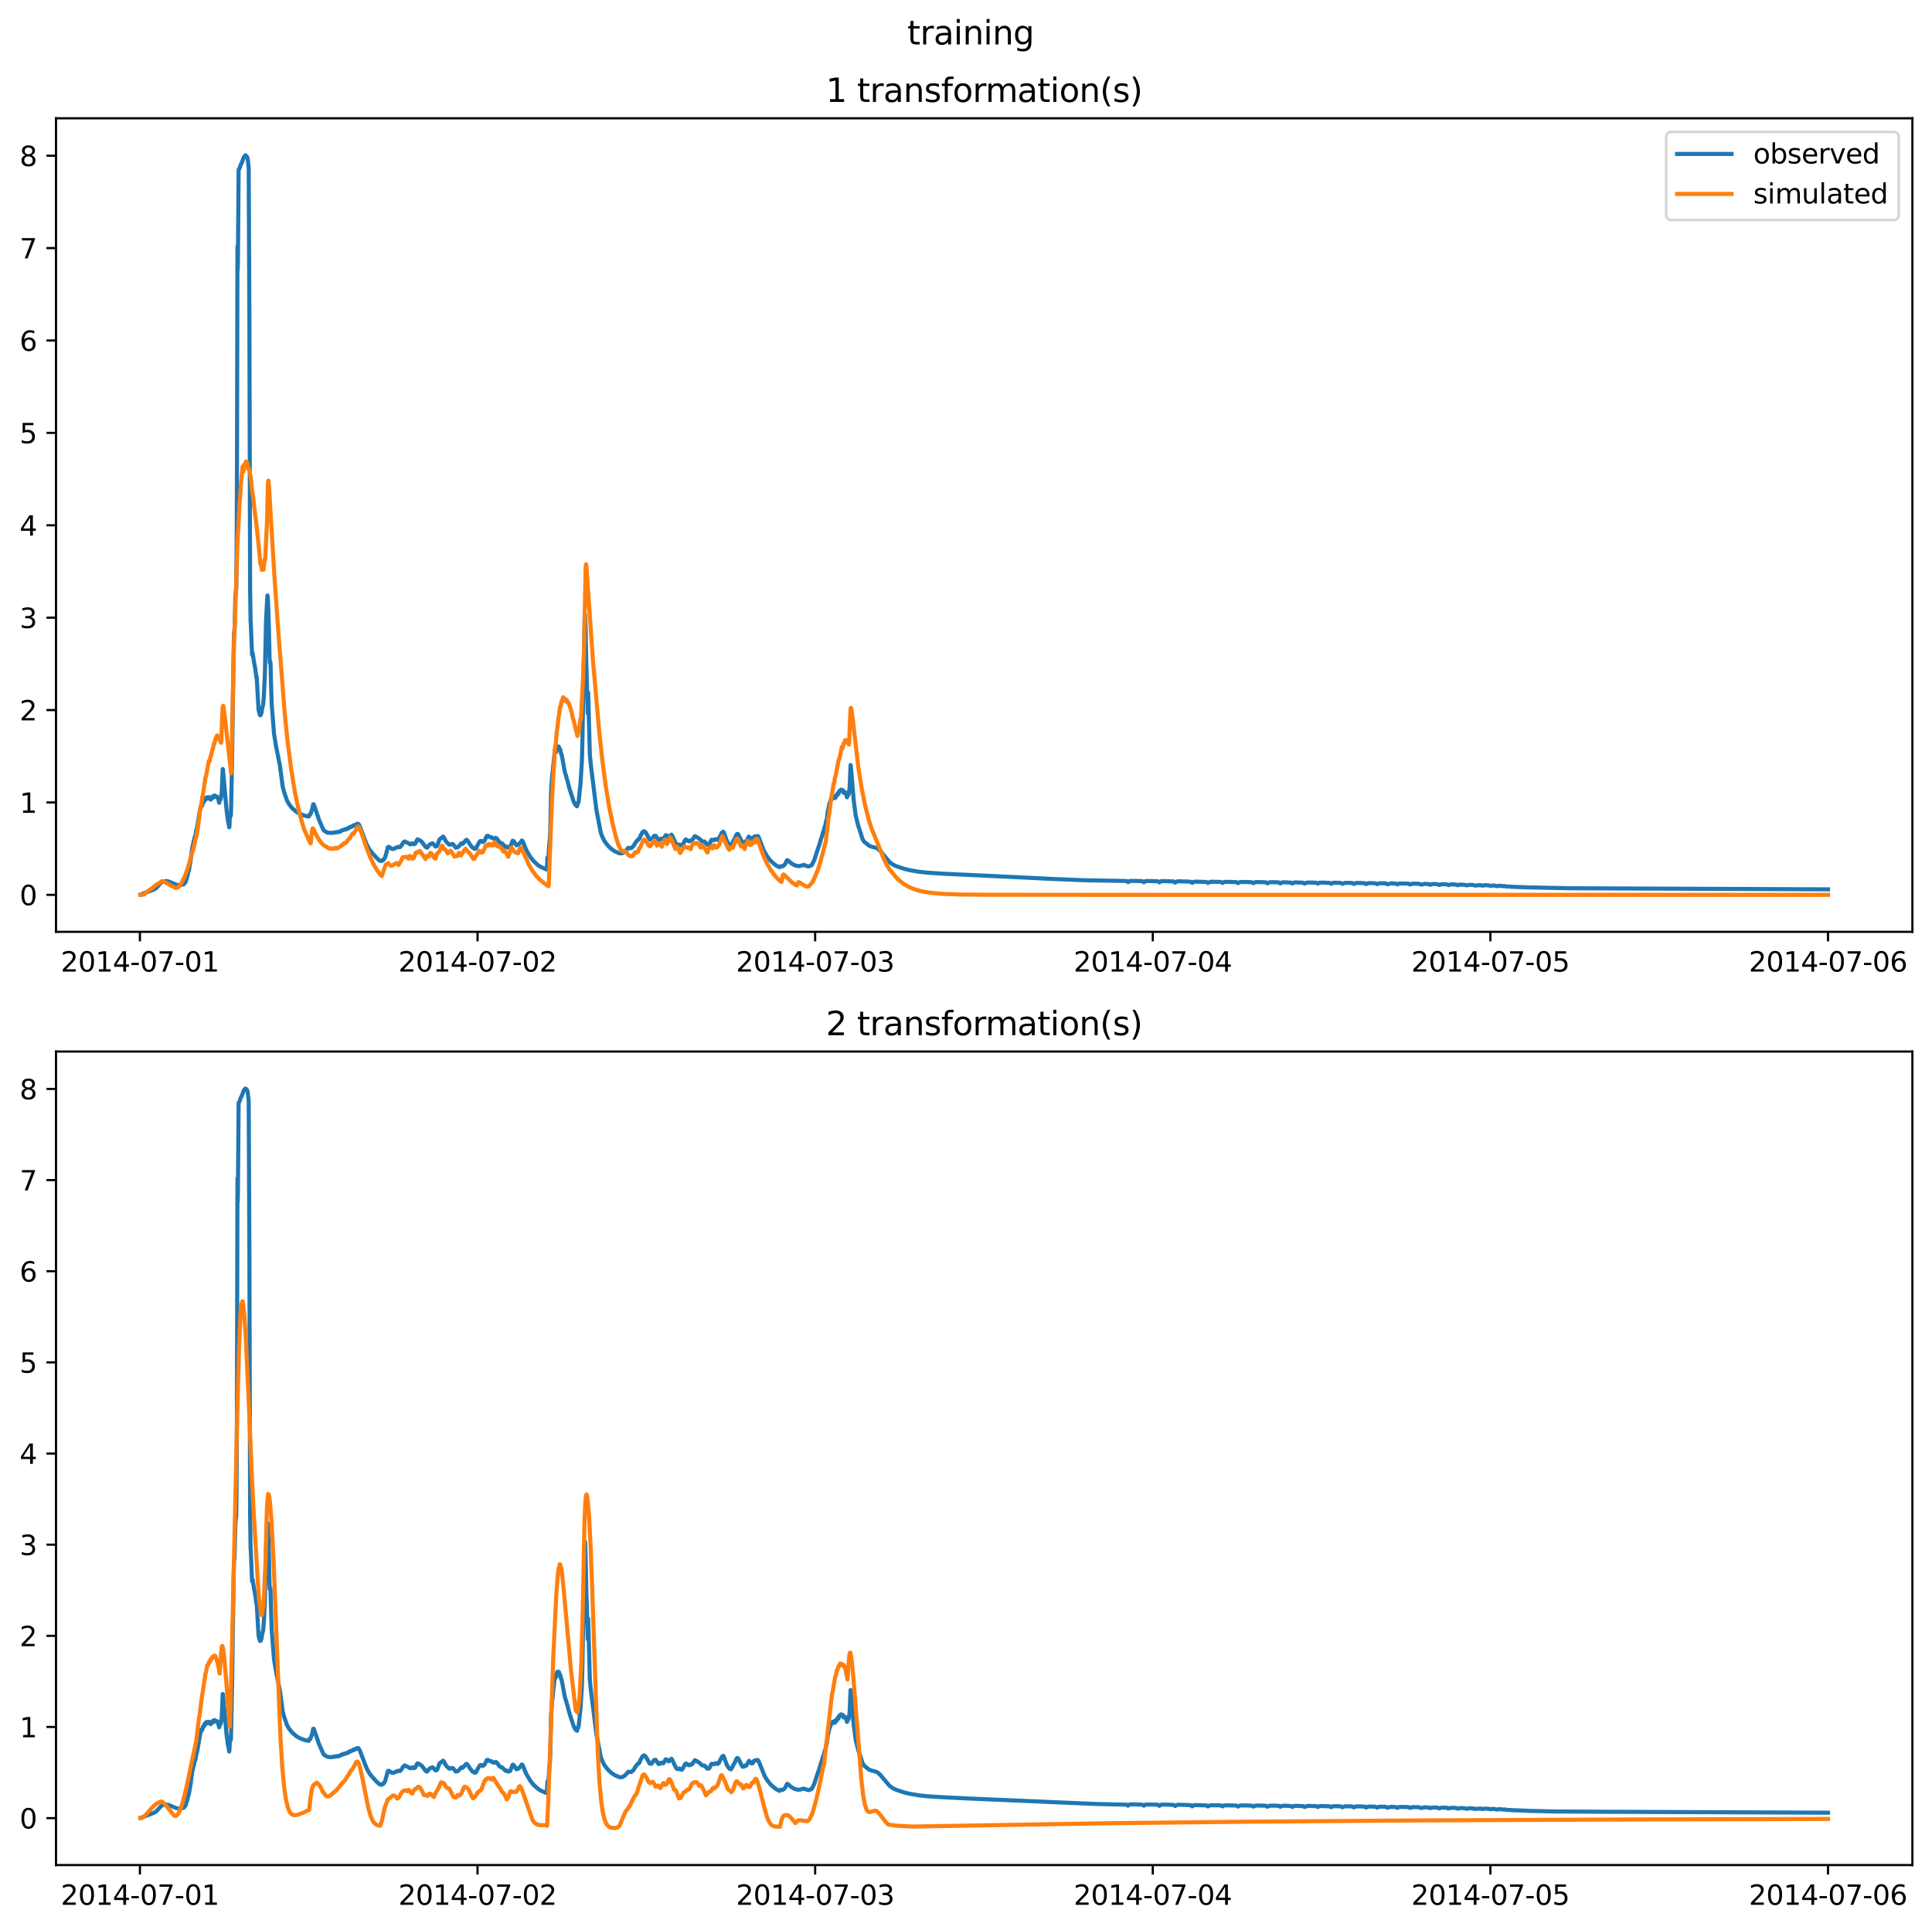 <?xml version="1.0" encoding="utf-8" standalone="no"?>
<!DOCTYPE svg PUBLIC "-//W3C//DTD SVG 1.1//EN"
  "http://www.w3.org/Graphics/SVG/1.1/DTD/svg11.dtd">
<svg xmlns:xlink="http://www.w3.org/1999/xlink" width="709.336pt" height="708.798pt" viewBox="0 0 709.336 708.798" xmlns="http://www.w3.org/2000/svg" version="1.1">
 <defs>
  <style type="text/css">*{stroke-linejoin: round; stroke-linecap: butt}</style>
 </defs>
 <g id="figure_1">
  <g id="patch_1">
   <path d="M 0 708.798 
L 709.336 708.798 
L 709.336 0 
L 0 0 
z
" style="fill: #ffffff"/>
  </g>
  <g id="axes_1">
   <g id="patch_2">
    <path d="M 20.562 342.2 
L 702.136 342.2 
L 702.136 43.44 
L 20.562 43.44 
z
" style="fill: #ffffff"/>
   </g>
   <g id="matplotlib.axis_1">
    <g id="xtick_1">
     <g id="line2d_1">
      <defs>
       <path id="m17506d6b26" d="M 0 0 
L 0 3.5 
" style="stroke: #000000; stroke-width: 0.8"/>
      </defs>
      <g>
       <use xlink:href="#m17506d6b26" x="51.371" y="342.2" style="stroke: #000000; stroke-width: 0.8"/>
      </g>
     </g>
     <g id="text_1">
      <!-- 2014-07-01 -->
      <g transform="translate(22.313 356.798) scale(0.1 -0.1)">
       <defs>
        <path id="DejaVuSans-32" d="M 1228 531 
L 3431 531 
L 3431 0 
L 469 0 
L 469 531 
Q 828 903 1448 1529 
Q 2069 2156 2228 2338 
Q 2531 2678 2651 2914 
Q 2772 3150 2772 3378 
Q 2772 3750 2511 3984 
Q 2250 4219 1831 4219 
Q 1534 4219 1204 4116 
Q 875 4013 500 3803 
L 500 4441 
Q 881 4594 1212 4672 
Q 1544 4750 1819 4750 
Q 2544 4750 2975 4387 
Q 3406 4025 3406 3419 
Q 3406 3131 3298 2873 
Q 3191 2616 2906 2266 
Q 2828 2175 2409 1742 
Q 1991 1309 1228 531 
z
" transform="scale(0.016)"/>
        <path id="DejaVuSans-30" d="M 2034 4250 
Q 1547 4250 1301 3770 
Q 1056 3291 1056 2328 
Q 1056 1369 1301 889 
Q 1547 409 2034 409 
Q 2525 409 2770 889 
Q 3016 1369 3016 2328 
Q 3016 3291 2770 3770 
Q 2525 4250 2034 4250 
z
M 2034 4750 
Q 2819 4750 3233 4129 
Q 3647 3509 3647 2328 
Q 3647 1150 3233 529 
Q 2819 -91 2034 -91 
Q 1250 -91 836 529 
Q 422 1150 422 2328 
Q 422 3509 836 4129 
Q 1250 4750 2034 4750 
z
" transform="scale(0.016)"/>
        <path id="DejaVuSans-31" d="M 794 531 
L 1825 531 
L 1825 4091 
L 703 3866 
L 703 4441 
L 1819 4666 
L 2450 4666 
L 2450 531 
L 3481 531 
L 3481 0 
L 794 0 
L 794 531 
z
" transform="scale(0.016)"/>
        <path id="DejaVuSans-34" d="M 2419 4116 
L 825 1625 
L 2419 1625 
L 2419 4116 
z
M 2253 4666 
L 3047 4666 
L 3047 1625 
L 3713 1625 
L 3713 1100 
L 3047 1100 
L 3047 0 
L 2419 0 
L 2419 1100 
L 313 1100 
L 313 1709 
L 2253 4666 
z
" transform="scale(0.016)"/>
        <path id="DejaVuSans-2d" d="M 313 2009 
L 1997 2009 
L 1997 1497 
L 313 1497 
L 313 2009 
z
" transform="scale(0.016)"/>
        <path id="DejaVuSans-37" d="M 525 4666 
L 3525 4666 
L 3525 4397 
L 1831 0 
L 1172 0 
L 2766 4134 
L 525 4134 
L 525 4666 
z
" transform="scale(0.016)"/>
       </defs>
       <use xlink:href="#DejaVuSans-32"/>
       <use xlink:href="#DejaVuSans-30" x="63.623"/>
       <use xlink:href="#DejaVuSans-31" x="127.246"/>
       <use xlink:href="#DejaVuSans-34" x="190.869"/>
       <use xlink:href="#DejaVuSans-2d" x="254.492"/>
       <use xlink:href="#DejaVuSans-30" x="290.576"/>
       <use xlink:href="#DejaVuSans-37" x="354.199"/>
       <use xlink:href="#DejaVuSans-2d" x="417.822"/>
       <use xlink:href="#DejaVuSans-30" x="453.906"/>
       <use xlink:href="#DejaVuSans-31" x="517.529"/>
      </g>
     </g>
    </g>
    <g id="xtick_2">
     <g id="line2d_2">
      <g>
       <use xlink:href="#m17506d6b26" x="175.328" y="342.2" style="stroke: #000000; stroke-width: 0.8"/>
      </g>
     </g>
     <g id="text_2">
      <!-- 2014-07-02 -->
      <g transform="translate(146.27 356.798) scale(0.1 -0.1)">
       <use xlink:href="#DejaVuSans-32"/>
       <use xlink:href="#DejaVuSans-30" x="63.623"/>
       <use xlink:href="#DejaVuSans-31" x="127.246"/>
       <use xlink:href="#DejaVuSans-34" x="190.869"/>
       <use xlink:href="#DejaVuSans-2d" x="254.492"/>
       <use xlink:href="#DejaVuSans-30" x="290.576"/>
       <use xlink:href="#DejaVuSans-37" x="354.199"/>
       <use xlink:href="#DejaVuSans-2d" x="417.822"/>
       <use xlink:href="#DejaVuSans-30" x="453.906"/>
       <use xlink:href="#DejaVuSans-32" x="517.529"/>
      </g>
     </g>
    </g>
    <g id="xtick_3">
     <g id="line2d_3">
      <g>
       <use xlink:href="#m17506d6b26" x="299.285" y="342.2" style="stroke: #000000; stroke-width: 0.8"/>
      </g>
     </g>
     <g id="text_3">
      <!-- 2014-07-03 -->
      <g transform="translate(270.227 356.798) scale(0.1 -0.1)">
       <defs>
        <path id="DejaVuSans-33" d="M 2597 2516 
Q 3050 2419 3304 2112 
Q 3559 1806 3559 1356 
Q 3559 666 3084 287 
Q 2609 -91 1734 -91 
Q 1441 -91 1130 -33 
Q 819 25 488 141 
L 488 750 
Q 750 597 1062 519 
Q 1375 441 1716 441 
Q 2309 441 2620 675 
Q 2931 909 2931 1356 
Q 2931 1769 2642 2001 
Q 2353 2234 1838 2234 
L 1294 2234 
L 1294 2753 
L 1863 2753 
Q 2328 2753 2575 2939 
Q 2822 3125 2822 3475 
Q 2822 3834 2567 4026 
Q 2313 4219 1838 4219 
Q 1578 4219 1281 4162 
Q 984 4106 628 3988 
L 628 4550 
Q 988 4650 1302 4700 
Q 1616 4750 1894 4750 
Q 2613 4750 3031 4423 
Q 3450 4097 3450 3541 
Q 3450 3153 3228 2886 
Q 3006 2619 2597 2516 
z
" transform="scale(0.016)"/>
       </defs>
       <use xlink:href="#DejaVuSans-32"/>
       <use xlink:href="#DejaVuSans-30" x="63.623"/>
       <use xlink:href="#DejaVuSans-31" x="127.246"/>
       <use xlink:href="#DejaVuSans-34" x="190.869"/>
       <use xlink:href="#DejaVuSans-2d" x="254.492"/>
       <use xlink:href="#DejaVuSans-30" x="290.576"/>
       <use xlink:href="#DejaVuSans-37" x="354.199"/>
       <use xlink:href="#DejaVuSans-2d" x="417.822"/>
       <use xlink:href="#DejaVuSans-30" x="453.906"/>
       <use xlink:href="#DejaVuSans-33" x="517.529"/>
      </g>
     </g>
    </g>
    <g id="xtick_4">
     <g id="line2d_4">
      <g>
       <use xlink:href="#m17506d6b26" x="423.242" y="342.2" style="stroke: #000000; stroke-width: 0.8"/>
      </g>
     </g>
     <g id="text_4">
      <!-- 2014-07-04 -->
      <g transform="translate(394.184 356.798) scale(0.1 -0.1)">
       <use xlink:href="#DejaVuSans-32"/>
       <use xlink:href="#DejaVuSans-30" x="63.623"/>
       <use xlink:href="#DejaVuSans-31" x="127.246"/>
       <use xlink:href="#DejaVuSans-34" x="190.869"/>
       <use xlink:href="#DejaVuSans-2d" x="254.492"/>
       <use xlink:href="#DejaVuSans-30" x="290.576"/>
       <use xlink:href="#DejaVuSans-37" x="354.199"/>
       <use xlink:href="#DejaVuSans-2d" x="417.822"/>
       <use xlink:href="#DejaVuSans-30" x="453.906"/>
       <use xlink:href="#DejaVuSans-34" x="517.529"/>
      </g>
     </g>
    </g>
    <g id="xtick_5">
     <g id="line2d_5">
      <g>
       <use xlink:href="#m17506d6b26" x="547.199" y="342.2" style="stroke: #000000; stroke-width: 0.8"/>
      </g>
     </g>
     <g id="text_5">
      <!-- 2014-07-05 -->
      <g transform="translate(518.141 356.798) scale(0.1 -0.1)">
       <defs>
        <path id="DejaVuSans-35" d="M 691 4666 
L 3169 4666 
L 3169 4134 
L 1269 4134 
L 1269 2991 
Q 1406 3038 1543 3061 
Q 1681 3084 1819 3084 
Q 2600 3084 3056 2656 
Q 3513 2228 3513 1497 
Q 3513 744 3044 326 
Q 2575 -91 1722 -91 
Q 1428 -91 1123 -41 
Q 819 9 494 109 
L 494 744 
Q 775 591 1075 516 
Q 1375 441 1709 441 
Q 2250 441 2565 725 
Q 2881 1009 2881 1497 
Q 2881 1984 2565 2268 
Q 2250 2553 1709 2553 
Q 1456 2553 1204 2497 
Q 953 2441 691 2322 
L 691 4666 
z
" transform="scale(0.016)"/>
       </defs>
       <use xlink:href="#DejaVuSans-32"/>
       <use xlink:href="#DejaVuSans-30" x="63.623"/>
       <use xlink:href="#DejaVuSans-31" x="127.246"/>
       <use xlink:href="#DejaVuSans-34" x="190.869"/>
       <use xlink:href="#DejaVuSans-2d" x="254.492"/>
       <use xlink:href="#DejaVuSans-30" x="290.576"/>
       <use xlink:href="#DejaVuSans-37" x="354.199"/>
       <use xlink:href="#DejaVuSans-2d" x="417.822"/>
       <use xlink:href="#DejaVuSans-30" x="453.906"/>
       <use xlink:href="#DejaVuSans-35" x="517.529"/>
      </g>
     </g>
    </g>
    <g id="xtick_6">
     <g id="line2d_6">
      <g>
       <use xlink:href="#m17506d6b26" x="671.156" y="342.2" style="stroke: #000000; stroke-width: 0.8"/>
      </g>
     </g>
     <g id="text_6">
      <!-- 2014-07-06 -->
      <g transform="translate(642.098 356.798) scale(0.1 -0.1)">
       <defs>
        <path id="DejaVuSans-36" d="M 2113 2584 
Q 1688 2584 1439 2293 
Q 1191 2003 1191 1497 
Q 1191 994 1439 701 
Q 1688 409 2113 409 
Q 2538 409 2786 701 
Q 3034 994 3034 1497 
Q 3034 2003 2786 2293 
Q 2538 2584 2113 2584 
z
M 3366 4563 
L 3366 3988 
Q 3128 4100 2886 4159 
Q 2644 4219 2406 4219 
Q 1781 4219 1451 3797 
Q 1122 3375 1075 2522 
Q 1259 2794 1537 2939 
Q 1816 3084 2150 3084 
Q 2853 3084 3261 2657 
Q 3669 2231 3669 1497 
Q 3669 778 3244 343 
Q 2819 -91 2113 -91 
Q 1303 -91 875 529 
Q 447 1150 447 2328 
Q 447 3434 972 4092 
Q 1497 4750 2381 4750 
Q 2619 4750 2861 4703 
Q 3103 4656 3366 4563 
z
" transform="scale(0.016)"/>
       </defs>
       <use xlink:href="#DejaVuSans-32"/>
       <use xlink:href="#DejaVuSans-30" x="63.623"/>
       <use xlink:href="#DejaVuSans-31" x="127.246"/>
       <use xlink:href="#DejaVuSans-34" x="190.869"/>
       <use xlink:href="#DejaVuSans-2d" x="254.492"/>
       <use xlink:href="#DejaVuSans-30" x="290.576"/>
       <use xlink:href="#DejaVuSans-37" x="354.199"/>
       <use xlink:href="#DejaVuSans-2d" x="417.822"/>
       <use xlink:href="#DejaVuSans-30" x="453.906"/>
       <use xlink:href="#DejaVuSans-36" x="517.529"/>
      </g>
     </g>
    </g>
   </g>
   <g id="matplotlib.axis_2">
    <g id="ytick_1">
     <g id="line2d_7">
      <defs>
       <path id="m9ec85b5401" d="M 0 0 
L -3.5 0 
" style="stroke: #000000; stroke-width: 0.8"/>
      </defs>
      <g>
       <use xlink:href="#m9ec85b5401" x="20.562" y="328.62" style="stroke: #000000; stroke-width: 0.8"/>
      </g>
     </g>
     <g id="text_7">
      <!-- 0 -->
      <g transform="translate(7.2 332.419) scale(0.1 -0.1)">
       <use xlink:href="#DejaVuSans-30"/>
      </g>
     </g>
    </g>
    <g id="ytick_2">
     <g id="line2d_8">
      <g>
       <use xlink:href="#m9ec85b5401" x="20.562" y="294.69" style="stroke: #000000; stroke-width: 0.8"/>
      </g>
     </g>
     <g id="text_8">
      <!-- 1 -->
      <g transform="translate(7.2 298.489) scale(0.1 -0.1)">
       <use xlink:href="#DejaVuSans-31"/>
      </g>
     </g>
    </g>
    <g id="ytick_3">
     <g id="line2d_9">
      <g>
       <use xlink:href="#m9ec85b5401" x="20.562" y="260.76" style="stroke: #000000; stroke-width: 0.8"/>
      </g>
     </g>
     <g id="text_9">
      <!-- 2 -->
      <g transform="translate(7.2 264.559) scale(0.1 -0.1)">
       <use xlink:href="#DejaVuSans-32"/>
      </g>
     </g>
    </g>
    <g id="ytick_4">
     <g id="line2d_10">
      <g>
       <use xlink:href="#m9ec85b5401" x="20.562" y="226.829" style="stroke: #000000; stroke-width: 0.8"/>
      </g>
     </g>
     <g id="text_10">
      <!-- 3 -->
      <g transform="translate(7.2 230.629) scale(0.1 -0.1)">
       <use xlink:href="#DejaVuSans-33"/>
      </g>
     </g>
    </g>
    <g id="ytick_5">
     <g id="line2d_11">
      <g>
       <use xlink:href="#m9ec85b5401" x="20.562" y="192.899" style="stroke: #000000; stroke-width: 0.8"/>
      </g>
     </g>
     <g id="text_11">
      <!-- 4 -->
      <g transform="translate(7.2 196.698) scale(0.1 -0.1)">
       <use xlink:href="#DejaVuSans-34"/>
      </g>
     </g>
    </g>
    <g id="ytick_6">
     <g id="line2d_12">
      <g>
       <use xlink:href="#m9ec85b5401" x="20.562" y="158.969" style="stroke: #000000; stroke-width: 0.8"/>
      </g>
     </g>
     <g id="text_12">
      <!-- 5 -->
      <g transform="translate(7.2 162.768) scale(0.1 -0.1)">
       <use xlink:href="#DejaVuSans-35"/>
      </g>
     </g>
    </g>
    <g id="ytick_7">
     <g id="line2d_13">
      <g>
       <use xlink:href="#m9ec85b5401" x="20.562" y="125.039" style="stroke: #000000; stroke-width: 0.8"/>
      </g>
     </g>
     <g id="text_13">
      <!-- 6 -->
      <g transform="translate(7.2 128.838) scale(0.1 -0.1)">
       <use xlink:href="#DejaVuSans-36"/>
      </g>
     </g>
    </g>
    <g id="ytick_8">
     <g id="line2d_14">
      <g>
       <use xlink:href="#m9ec85b5401" x="20.562" y="91.108" style="stroke: #000000; stroke-width: 0.8"/>
      </g>
     </g>
     <g id="text_14">
      <!-- 7 -->
      <g transform="translate(7.2 94.908) scale(0.1 -0.1)">
       <use xlink:href="#DejaVuSans-37"/>
      </g>
     </g>
    </g>
    <g id="ytick_9">
     <g id="line2d_15">
      <g>
       <use xlink:href="#m9ec85b5401" x="20.562" y="57.178" style="stroke: #000000; stroke-width: 0.8"/>
      </g>
     </g>
     <g id="text_15">
      <!-- 8 -->
      <g transform="translate(7.2 60.977) scale(0.1 -0.1)">
       <defs>
        <path id="DejaVuSans-38" d="M 2034 2216 
Q 1584 2216 1326 1975 
Q 1069 1734 1069 1313 
Q 1069 891 1326 650 
Q 1584 409 2034 409 
Q 2484 409 2743 651 
Q 3003 894 3003 1313 
Q 3003 1734 2745 1975 
Q 2488 2216 2034 2216 
z
M 1403 2484 
Q 997 2584 770 2862 
Q 544 3141 544 3541 
Q 544 4100 942 4425 
Q 1341 4750 2034 4750 
Q 2731 4750 3128 4425 
Q 3525 4100 3525 3541 
Q 3525 3141 3298 2862 
Q 3072 2584 2669 2484 
Q 3125 2378 3379 2068 
Q 3634 1759 3634 1313 
Q 3634 634 3220 271 
Q 2806 -91 2034 -91 
Q 1263 -91 848 271 
Q 434 634 434 1313 
Q 434 1759 690 2068 
Q 947 2378 1403 2484 
z
M 1172 3481 
Q 1172 3119 1398 2916 
Q 1625 2713 2034 2713 
Q 2441 2713 2670 2916 
Q 2900 3119 2900 3481 
Q 2900 3844 2670 4047 
Q 2441 4250 2034 4250 
Q 1625 4250 1398 4047 
Q 1172 3844 1172 3481 
z
" transform="scale(0.016)"/>
       </defs>
       <use xlink:href="#DejaVuSans-38"/>
      </g>
     </g>
    </g>
   </g>
   <g id="line2d_16">
    <path d="M 51.543 328.554 
L 51.887 328.491 
L 52.06 328.46 
L 52.318 328.252 
L 53.351 327.857 
L 53.781 327.714 
L 55.245 327.149 
L 56.192 326.766 
L 56.88 326.455 
L 57.397 326.081 
L 57.913 325.525 
L 59.204 324.061 
L 60.065 323.682 
L 60.84 323.556 
L 61.615 323.636 
L 62.562 323.993 
L 64.627 324.859 
L 65.66 325.085 
L 66.091 325.07 
L 66.349 325.032 
L 67.554 324.692 
L 67.899 324.182 
L 68.157 323.881 
L 68.501 322.62 
L 68.759 321.914 
L 69.104 320.297 
L 69.362 319.553 
L 69.792 317.109 
L 70.051 315.529 
L 70.481 311.856 
L 71.17 308.745 
L 71.256 308.522 
L 71.514 307.325 
L 71.772 306.884 
L 71.944 305.574 
L 72.203 304.361 
L 72.375 303.905 
L 73.408 297.5 
L 73.58 297.09 
L 73.924 295.617 
L 74.01 295.726 
L 74.182 295.909 
L 74.355 295.431 
L 74.527 294.553 
L 74.785 294.608 
L 74.957 294.144 
L 75.129 293.457 
L 75.388 293.793 
L 75.56 293.451 
L 75.732 292.875 
L 75.99 293.301 
L 76.248 293.029 
L 76.335 292.732 
L 76.421 292.763 
L 76.679 293.188 
L 76.851 293.112 
L 76.937 292.809 
L 77.023 292.852 
L 77.281 293.644 
L 77.367 293.625 
L 77.454 293.47 
L 77.626 292.853 
L 77.884 293.196 
L 78.056 292.87 
L 78.228 292.333 
L 78.487 292.788 
L 78.659 292.522 
L 78.831 292.13 
L 79.089 292.641 
L 79.606 292.497 
L 79.864 292.751 
L 80.122 293.465 
L 80.466 294.808 
L 80.552 294.51 
L 80.725 292.89 
L 80.897 293.652 
L 80.983 293.625 
L 81.155 292.79 
L 81.413 291.053 
L 81.585 286.915 
L 81.758 282.421 
L 81.844 282.492 
L 83.221 297.873 
L 83.651 301.119 
L 84.168 303.83 
L 84.254 303.108 
L 84.426 298.734 
L 84.598 299.618 
L 84.684 299.686 
L 84.77 299.342 
L 84.857 296.484 
L 85.115 283.473 
L 85.201 279.847 
L 85.545 255.242 
L 85.89 232.866 
L 85.976 232.006 
L 86.062 232.387 
L 86.148 230.534 
L 86.406 219.493 
L 86.578 217.104 
L 86.664 216.929 
L 86.75 216.027 
L 86.922 195.333 
L 87.009 171.258 
L 87.181 90.442 
L 87.267 99.067 
L 87.353 95.408 
L 87.611 62.338 
L 87.955 61.802 
L 88.386 60.493 
L 88.73 59.845 
L 89.161 58.699 
L 89.419 57.935 
L 89.763 57.38 
L 89.935 57.178 
L 90.107 57.02 
L 90.28 57.139 
L 90.624 57.54 
L 90.796 57.769 
L 90.968 58.605 
L 91.313 61.556 
L 91.571 119.153 
L 91.829 216.088 
L 92.001 228.243 
L 92.087 229.115 
L 92.518 239.958 
L 92.604 240.548 
L 92.776 239.867 
L 93.12 242.305 
L 93.465 244.258 
L 93.551 244.571 
L 93.981 247.483 
L 94.153 248.932 
L 94.239 248.479 
L 94.928 260.699 
L 95.445 262.654 
L 95.531 262.433 
L 95.703 262.627 
L 96.047 261.651 
L 96.219 260.24 
L 96.391 259.666 
L 96.65 258.593 
L 96.908 255.078 
L 97.252 247.526 
L 97.683 227.964 
L 98.113 219.324 
L 98.199 218.687 
L 98.285 218.846 
L 98.457 222.105 
L 98.716 230.153 
L 98.974 242.136 
L 99.06 243.454 
L 99.146 243.379 
L 99.232 242.893 
L 99.318 243.746 
L 99.49 250.32 
L 99.749 258.519 
L 100.609 269.493 
L 101.298 273.764 
L 102.761 281.122 
L 103.794 288.863 
L 104.311 290.89 
L 105.43 294.108 
L 106.205 295.427 
L 107.324 296.844 
L 108.959 298.232 
L 110.164 298.899 
L 111.025 299.242 
L 111.972 299.57 
L 112.747 299.761 
L 113.177 299.827 
L 113.349 299.871 
L 113.435 299.761 
L 113.608 299.129 
L 113.866 299.217 
L 114.038 298.934 
L 114.641 297.104 
L 114.985 295.386 
L 115.157 295.34 
L 115.415 295.967 
L 117.137 301.086 
L 118.686 304.645 
L 119.031 305.073 
L 120.15 305.772 
L 121.011 305.845 
L 121.613 305.851 
L 122.732 305.789 
L 122.991 305.642 
L 123.335 305.697 
L 123.593 305.546 
L 123.937 305.642 
L 124.196 305.491 
L 124.54 305.53 
L 124.798 305.288 
L 125.143 305.257 
L 125.401 304.973 
L 125.831 304.933 
L 126.089 304.705 
L 126.434 304.727 
L 126.692 304.504 
L 127.036 304.605 
L 127.295 304.364 
L 127.639 304.372 
L 127.897 304.038 
L 128.241 304.019 
L 128.5 303.675 
L 128.844 303.723 
L 129.274 303.406 
L 129.447 303.444 
L 129.619 303.17 
L 129.791 303.08 
L 130.135 303.218 
L 130.393 302.872 
L 130.652 302.922 
L 131.082 302.546 
L 131.34 302.571 
L 131.513 302.532 
L 131.771 302.813 
L 132.201 303.67 
L 134.525 309.89 
L 135.644 312.005 
L 136.419 312.966 
L 138.313 315.08 
L 139.346 316.021 
L 139.949 316.221 
L 140.035 316.212 
L 140.293 315.913 
L 140.637 315.953 
L 140.981 315.489 
L 141.326 315.065 
L 141.928 312.95 
L 142.359 311.169 
L 142.617 310.983 
L 142.875 311.049 
L 143.908 311.756 
L 144.511 311.763 
L 144.855 311.574 
L 145.63 311.22 
L 145.888 311.061 
L 146.232 311.142 
L 146.491 310.969 
L 146.835 311.1 
L 147.265 310.683 
L 147.524 310.369 
L 147.954 309.534 
L 148.557 309.001 
L 149.417 309.42 
L 149.59 309.437 
L 150.623 310.088 
L 151.053 309.95 
L 151.225 309.918 
L 151.397 309.67 
L 151.569 309.777 
L 151.914 310.039 
L 152.43 309.856 
L 153.205 308.27 
L 153.377 308.234 
L 154.066 308.563 
L 154.841 309.115 
L 156.304 311.091 
L 156.82 311.31 
L 157.165 310.82 
L 157.509 310.401 
L 157.853 310.064 
L 158.284 309.919 
L 158.714 309.677 
L 158.886 309.722 
L 159.575 310.47 
L 159.919 310.89 
L 160.178 310.724 
L 160.436 310.705 
L 160.608 310.323 
L 161.383 308.236 
L 162.674 307.237 
L 162.932 307.463 
L 163.363 308.303 
L 163.707 308.918 
L 163.965 309.264 
L 164.309 309.615 
L 164.482 309.729 
L 164.912 310.182 
L 165.342 310.188 
L 165.773 309.975 
L 166.031 309.938 
L 166.375 310.06 
L 167.322 311.3 
L 167.581 311.171 
L 167.925 311.209 
L 168.441 310.795 
L 169.474 309.634 
L 169.819 309.904 
L 170.335 309.439 
L 170.679 308.937 
L 171.11 308.482 
L 171.282 308.404 
L 171.54 308.587 
L 171.971 309.157 
L 172.573 310.158 
L 173.52 311.304 
L 173.692 311.317 
L 174.209 311.706 
L 174.467 311.67 
L 174.725 311.602 
L 175.242 310.547 
L 176.103 309.073 
L 176.361 308.857 
L 176.705 308.84 
L 176.877 308.876 
L 177.222 309.227 
L 177.48 308.977 
L 177.824 308.85 
L 178.771 306.97 
L 179.288 306.956 
L 179.546 307.227 
L 179.804 307.378 
L 180.062 307.444 
L 180.321 307.586 
L 180.493 307.434 
L 180.751 307.716 
L 181.009 307.911 
L 181.612 307.963 
L 181.956 307.677 
L 182.387 307.914 
L 183.42 309.36 
L 184.022 309.672 
L 184.194 309.633 
L 184.539 309.938 
L 185.658 311.019 
L 185.916 311.08 
L 186.088 310.921 
L 186.346 311.144 
L 186.518 311.268 
L 186.691 311.045 
L 186.949 311.177 
L 187.121 311.216 
L 187.379 310.92 
L 187.81 309.865 
L 188.154 308.826 
L 188.326 308.725 
L 188.584 308.848 
L 189.617 310.449 
L 189.876 310.22 
L 190.22 310.269 
L 190.564 309.903 
L 190.909 309.649 
L 191.597 308.655 
L 191.769 308.751 
L 192.028 309.171 
L 192.716 310.949 
L 193.319 312.356 
L 194.782 314.811 
L 195.901 316.214 
L 197.537 317.739 
L 198.57 318.383 
L 200.377 319.187 
L 200.722 319.306 
L 200.808 318.567 
L 200.98 315.118 
L 201.066 314.839 
L 201.152 314.929 
L 201.324 314.921 
L 201.41 314.214 
L 201.669 310.053 
L 201.927 307.574 
L 202.013 305.387 
L 202.357 290.018 
L 202.788 283.96 
L 202.874 284.005 
L 203.046 281.979 
L 203.218 280.14 
L 203.304 279.814 
L 203.735 275.329 
L 203.907 275.672 
L 203.993 275.583 
L 204.165 276.221 
L 204.595 274.16 
L 204.768 274.808 
L 204.854 274.681 
L 205.026 274.113 
L 205.198 274.211 
L 205.456 275.314 
L 205.628 275.129 
L 205.887 276.129 
L 206.059 277.016 
L 206.231 277.145 
L 207.264 282.966 
L 207.522 283.978 
L 207.78 284.731 
L 208.125 286.116 
L 208.383 286.828 
L 208.641 287.965 
L 209.158 289.848 
L 210.621 294.39 
L 211.31 295.676 
L 211.482 295.414 
L 211.826 296.114 
L 211.912 295.91 
L 212.085 294.913 
L 212.257 295.022 
L 212.429 294.361 
L 212.601 292.93 
L 212.859 290.338 
L 213.118 288.027 
L 213.634 279.645 
L 213.806 273.167 
L 214.237 248.856 
L 214.667 226.503 
L 214.753 225.666 
L 214.839 225.836 
L 215.011 231.285 
L 215.27 244.161 
L 215.528 251.869 
L 215.786 261.98 
L 215.872 260.639 
L 215.958 254.398 
L 216.561 277.153 
L 216.991 281.453 
L 218.971 297.385 
L 220.52 305.53 
L 220.951 306.868 
L 221.726 308.569 
L 222.5 309.691 
L 223.533 310.916 
L 224.652 311.926 
L 225.771 312.643 
L 227.321 313.337 
L 228.096 313.43 
L 228.354 313.271 
L 228.784 313.219 
L 229.731 312.476 
L 230.678 311.33 
L 230.936 311.397 
L 231.195 311.511 
L 231.453 311.438 
L 231.797 311.47 
L 232.055 311.108 
L 232.4 310.925 
L 232.916 310.211 
L 233.261 309.561 
L 234.035 308.508 
L 234.293 308.471 
L 234.552 308.024 
L 234.81 307.91 
L 234.982 307.399 
L 235.24 306.755 
L 235.499 306.403 
L 235.757 305.761 
L 236.446 305.242 
L 236.962 305.545 
L 237.565 306.56 
L 238.253 307.812 
L 238.598 308.366 
L 238.77 308.245 
L 239.2 308.39 
L 240.061 307.101 
L 240.319 306.914 
L 240.75 306.938 
L 241.696 308.408 
L 241.955 308.488 
L 242.299 308.38 
L 242.557 308.024 
L 242.902 308.143 
L 243.074 307.953 
L 243.332 308.135 
L 243.504 308.213 
L 243.676 308.068 
L 244.279 306.911 
L 244.451 306.698 
L 244.623 306.806 
L 244.795 306.963 
L 244.968 306.898 
L 245.484 307.523 
L 245.914 307.146 
L 246.517 306.504 
L 246.775 306.854 
L 248.239 309.98 
L 248.669 310.358 
L 249.013 310.324 
L 249.444 310.133 
L 249.788 310.499 
L 249.96 310.375 
L 250.391 310.617 
L 250.993 309.637 
L 251.424 308.658 
L 251.854 308.25 
L 252.629 308.814 
L 252.887 308.958 
L 253.145 308.743 
L 253.49 308.868 
L 253.748 308.587 
L 254.092 308.569 
L 255.125 307.07 
L 255.814 307.41 
L 256.158 307.611 
L 257.019 308.206 
L 257.449 308.667 
L 257.88 309.032 
L 258.654 309.028 
L 258.999 309.532 
L 259.171 309.587 
L 259.343 309.71 
L 259.687 310.189 
L 259.946 310.132 
L 260.29 310.182 
L 260.72 309.532 
L 260.979 308.824 
L 261.237 308.406 
L 261.839 308.471 
L 262.184 308.569 
L 262.528 308.206 
L 263.131 308.223 
L 263.389 308.466 
L 263.647 308.177 
L 263.905 308.161 
L 264.078 307.688 
L 264.336 307.13 
L 264.594 306.759 
L 265.024 305.815 
L 265.541 305.418 
L 265.799 305.828 
L 266.23 307.076 
L 266.832 308.715 
L 267.176 309.309 
L 267.435 309.731 
L 267.779 310.186 
L 268.382 310.465 
L 268.64 309.931 
L 268.984 309.538 
L 269.242 308.768 
L 269.673 308.179 
L 270.362 306.571 
L 270.62 306.25 
L 270.964 306.315 
L 271.222 306.748 
L 272.427 309.217 
L 272.686 309.518 
L 272.944 309.36 
L 273.288 309.41 
L 273.547 309.045 
L 273.977 309.082 
L 274.321 308.481 
L 274.924 307.232 
L 275.01 307.274 
L 275.526 307.749 
L 275.785 308.197 
L 276.301 308.231 
L 276.387 308.14 
L 276.732 307.408 
L 277.334 307.065 
L 277.592 307.204 
L 278.281 307.039 
L 278.539 307.415 
L 279.228 309.256 
L 280.347 312.174 
L 281.638 314.45 
L 282.843 316.016 
L 284.134 317.193 
L 285.081 317.909 
L 286.2 318.465 
L 286.287 318.443 
L 286.545 318.109 
L 287.319 318.141 
L 287.922 317.715 
L 288.266 317.332 
L 288.611 316.576 
L 288.955 315.881 
L 289.127 315.857 
L 289.472 316.136 
L 290.418 316.968 
L 291.796 317.786 
L 293.087 318.071 
L 293.862 317.972 
L 295.153 317.63 
L 295.842 317.902 
L 296.53 318.135 
L 296.961 318.184 
L 297.994 317.734 
L 298.166 317.469 
L 299.027 315.702 
L 299.457 314.29 
L 299.887 312.973 
L 301.092 309.363 
L 301.265 308.665 
L 301.523 307.815 
L 301.781 307.216 
L 302.039 306.048 
L 302.47 305.029 
L 302.728 303.731 
L 302.9 303.567 
L 303.072 302.88 
L 303.331 301.366 
L 303.503 301.102 
L 303.675 300.071 
L 303.933 297.842 
L 304.191 296.813 
L 304.536 295.007 
L 304.622 295.007 
L 304.794 294.68 
L 305.052 293.453 
L 305.138 293.531 
L 305.31 293.624 
L 305.569 293.11 
L 305.741 292.741 
L 305.999 293.008 
L 306.171 292.802 
L 306.343 292.492 
L 306.602 293.101 
L 306.774 292.736 
L 306.946 292.109 
L 307.204 292.3 
L 307.376 291.839 
L 307.549 291.293 
L 307.807 291.598 
L 307.979 291.152 
L 308.151 290.481 
L 308.323 290.646 
L 308.754 289.971 
L 308.84 290.059 
L 309.012 290.312 
L 309.356 290.144 
L 309.701 291.118 
L 309.787 291.001 
L 309.959 290.692 
L 310.045 290.802 
L 310.303 291.377 
L 310.561 291.444 
L 310.992 292.822 
L 311.078 292.502 
L 311.25 291.054 
L 311.422 291.907 
L 311.508 291.909 
L 311.767 290.689 
L 311.939 289.266 
L 312.283 280.951 
L 312.369 281.337 
L 313.488 294.332 
L 314.177 299.511 
L 315.124 303.352 
L 315.812 305.345 
L 316.243 306.72 
L 316.673 308.165 
L 317.276 309.098 
L 319.083 310.549 
L 319.944 310.916 
L 321.149 311.21 
L 321.752 311.386 
L 322.268 311.7 
L 323.215 312.526 
L 324.679 314.293 
L 326.659 316.646 
L 328.036 317.624 
L 329.241 318.158 
L 332.082 319.098 
L 334.234 319.605 
L 337.505 320.15 
L 340.432 320.474 
L 346.974 320.892 
L 361.694 321.581 
L 387.26 322.817 
L 397.762 323.249 
L 406.198 323.403 
L 413.601 323.534 
L 414.203 323.953 
L 414.892 323.503 
L 416.269 323.497 
L 419.368 323.587 
L 419.971 323.989 
L 420.659 323.553 
L 421.95 323.545 
L 425.049 323.627 
L 425.652 324.042 
L 426.341 323.598 
L 427.718 323.59 
L 430.903 323.705 
L 431.419 324.108 
L 432.366 323.628 
L 434.69 323.695 
L 436.326 323.752 
L 437.273 323.861 
L 437.703 324.236 
L 437.962 324.093 
L 438.392 323.81 
L 439.081 323.77 
L 442.954 323.89 
L 443.471 324.259 
L 444.504 323.812 
L 448.205 323.874 
L 448.894 324.252 
L 449.496 323.877 
L 450.357 323.85 
L 453.887 323.936 
L 454.489 324.315 
L 455.35 323.895 
L 458.105 323.906 
L 459.568 323.979 
L 460.171 324.342 
L 460.945 323.942 
L 462.667 323.94 
L 464.733 324.012 
L 465.335 324.385 
L 466.196 323.977 
L 468.606 323.985 
L 469.553 324.061 
L 470.07 324.425 
L 470.414 324.208 
L 470.845 324.027 
L 471.964 324.011 
L 474.03 324.133 
L 474.46 324.458 
L 474.718 324.34 
L 475.149 324.088 
L 475.837 324.043 
L 478.42 324.159 
L 478.936 324.483 
L 480.055 324.079 
L 483.154 324.146 
L 483.843 324.488 
L 484.531 324.138 
L 485.737 324.127 
L 488.233 324.238 
L 488.749 324.556 
L 489.18 324.297 
L 489.61 324.179 
L 491.246 324.18 
L 492.279 324.254 
L 492.881 324.579 
L 493.828 324.212 
L 496.411 324.242 
L 496.669 324.379 
L 497.099 324.627 
L 497.53 324.382 
L 497.96 324.264 
L 499.596 324.263 
L 501.059 324.351 
L 501.576 324.671 
L 501.92 324.495 
L 502.35 324.324 
L 503.383 324.305 
L 505.019 324.393 
L 505.621 324.693 
L 506.568 324.353 
L 508.72 324.389 
L 509.065 324.612 
L 509.409 324.743 
L 510.786 324.399 
L 512.508 324.513 
L 513.024 324.794 
L 513.541 324.531 
L 514.057 324.448 
L 517.07 324.498 
L 517.415 324.695 
L 517.759 324.835 
L 518.189 324.636 
L 518.706 324.517 
L 520.944 324.545 
L 521.288 324.699 
L 521.719 324.883 
L 523.182 324.577 
L 524.559 324.679 
L 525.076 324.939 
L 525.506 324.764 
L 526.023 324.649 
L 527.658 324.68 
L 528.003 324.846 
L 528.347 324.998 
L 528.691 324.888 
L 529.294 324.719 
L 531.015 324.741 
L 531.36 324.861 
L 531.79 325.051 
L 532.22 324.907 
L 532.737 324.788 
L 534.459 324.813 
L 534.889 324.996 
L 535.233 325.103 
L 535.75 324.928 
L 536.352 324.852 
L 537.816 324.947 
L 538.418 325.151 
L 539.796 324.924 
L 541.001 325.019 
L 541.517 325.216 
L 543.497 325.047 
L 544.272 325.254 
L 545.133 325.074 
L 546.51 325.131 
L 547.285 325.339 
L 548.232 325.165 
L 548.834 325.253 
L 549.437 325.421 
L 550.642 325.268 
L 551.761 325.433 
L 552.45 325.372 
L 552.966 325.51 
L 553.483 325.594 
L 554.429 325.577 
L 555.032 325.667 
L 555.893 325.666 
L 556.495 325.723 
L 557.27 325.727 
L 557.959 325.768 
L 558.647 325.784 
L 559.336 325.82 
L 560.541 325.867 
L 576.466 326.199 
L 671.156 326.599 
L 671.156 326.599 
" clip-path="url(#pfa7d034ece)" style="fill: none; stroke: #1f77b4; stroke-width: 1.5; stroke-linecap: square"/>
   </g>
   <g id="line2d_17">
    <path d="M 51.543 328.599 
L 52.834 328.513 
L 53.867 327.618 
L 54.212 327.295 
L 55.072 326.637 
L 55.331 326.527 
L 55.847 326.151 
L 57.483 324.87 
L 57.827 324.646 
L 58.171 324.415 
L 58.43 324.346 
L 58.86 324.028 
L 59.118 323.825 
L 59.463 323.591 
L 60.065 323.641 
L 61.27 324.33 
L 63.078 325.422 
L 64.541 326.106 
L 65.144 326.002 
L 65.833 325.432 
L 66.263 324.855 
L 66.435 324.61 
L 66.866 323.808 
L 67.038 323.505 
L 67.468 322.528 
L 67.64 322.396 
L 68.415 320.274 
L 68.759 319.296 
L 68.932 318.816 
L 69.362 317.339 
L 69.534 316.816 
L 69.964 315.188 
L 70.137 314.65 
L 70.481 313.06 
L 70.825 312.457 
L 71.256 310.69 
L 71.428 310.067 
L 71.772 308.257 
L 71.944 307.916 
L 72.719 303.426 
L 73.063 300.723 
L 73.236 299.598 
L 73.58 296.443 
L 73.924 295.414 
L 74.269 292.655 
L 74.441 292.151 
L 75.474 285.356 
L 75.646 285.048 
L 76.679 279.392 
L 76.765 279.41 
L 76.937 279.659 
L 77.109 278.747 
L 77.367 277.478 
L 77.54 277.41 
L 77.97 275.123 
L 78.056 275.162 
L 78.142 275.109 
L 78.573 272.979 
L 78.659 273.044 
L 78.745 273.016 
L 79.175 271.037 
L 79.261 271.11 
L 79.347 271.164 
L 79.52 270.633 
L 79.692 270.088 
L 79.778 270.12 
L 80.122 271.181 
L 80.208 271.09 
L 80.38 270.982 
L 80.466 271.142 
L 80.725 272.059 
L 80.983 272.281 
L 81.155 272.78 
L 81.241 272.199 
L 81.499 264.823 
L 81.758 259.673 
L 81.93 259.176 
L 82.102 259.726 
L 82.446 262.445 
L 84.857 283.956 
L 84.943 282.789 
L 85.201 268.413 
L 85.803 240.039 
L 86.062 231.146 
L 86.234 228.856 
L 87.267 196.774 
L 87.439 195.023 
L 87.955 184.515 
L 88.042 183.991 
L 88.558 176.494 
L 88.644 176.347 
L 88.816 173.989 
L 89.075 171.28 
L 89.247 172.618 
L 89.333 173.207 
L 89.419 172.918 
L 89.677 170.546 
L 89.763 170.579 
L 89.935 171.518 
L 90.021 171.237 
L 90.28 169.495 
L 90.366 169.731 
L 90.538 171.022 
L 90.624 170.997 
L 90.882 170.106 
L 91.054 171.4 
L 91.227 172.323 
L 91.399 171.995 
L 91.485 172.135 
L 92.001 174.995 
L 92.173 176.021 
L 92.604 180.665 
L 92.776 181.37 
L 93.809 190.034 
L 93.981 191.05 
L 95.1 201.547 
L 95.358 204.362 
L 95.617 207.15 
L 95.875 207.421 
L 96.133 209.271 
L 96.219 209.229 
L 96.478 208.191 
L 96.564 208.405 
L 96.736 209.235 
L 96.908 207.596 
L 97.166 205.467 
L 97.252 205.714 
L 97.338 205.46 
L 98.027 191.822 
L 98.371 177.545 
L 98.543 176.488 
L 98.802 179.084 
L 99.232 186.682 
L 100.782 212.053 
L 102.073 230.489 
L 104.569 262.431 
L 105.602 272.375 
L 106.893 282.402 
L 108.185 290.443 
L 109.39 296.349 
L 110.681 301.331 
L 111.714 304.673 
L 113.608 308.98 
L 114.038 309.733 
L 114.124 309.532 
L 114.382 306.63 
L 114.641 304.527 
L 114.813 304.219 
L 114.985 304.272 
L 115.243 304.822 
L 115.932 306.308 
L 117.395 308.799 
L 117.653 309.099 
L 117.998 309.54 
L 118.256 309.766 
L 118.514 310.108 
L 118.859 310.306 
L 119.117 310.601 
L 119.461 310.729 
L 119.719 310.982 
L 120.064 311.043 
L 120.494 311.451 
L 120.752 311.486 
L 121.011 311.657 
L 121.355 311.584 
L 121.613 311.72 
L 121.958 311.592 
L 122.216 311.698 
L 122.56 311.518 
L 122.818 311.596 
L 123.163 311.363 
L 123.507 311.612 
L 123.851 311.359 
L 124.023 311.446 
L 125.143 310.692 
L 125.315 310.619 
L 125.659 310.186 
L 125.831 310.226 
L 126.003 309.972 
L 126.262 309.66 
L 126.606 309.804 
L 126.95 309.317 
L 127.122 309.351 
L 128.241 307.931 
L 128.328 307.919 
L 129.361 306.236 
L 129.705 306.317 
L 130.049 305.599 
L 130.221 305.596 
L 131.34 303.508 
L 131.599 303.578 
L 131.771 303.65 
L 132.115 304.343 
L 132.546 305.361 
L 134.181 310.238 
L 135.731 314.352 
L 137.022 317.137 
L 138.313 319.389 
L 139.69 321.323 
L 140.121 321.73 
L 140.379 321.108 
L 140.981 319.325 
L 141.24 318.558 
L 141.498 317.954 
L 141.756 317.419 
L 142.187 317.213 
L 142.445 316.974 
L 142.703 317.159 
L 143.392 317.917 
L 143.65 317.914 
L 143.822 317.982 
L 145.027 317.222 
L 145.199 317.202 
L 145.544 316.907 
L 145.888 317.18 
L 146.319 317.671 
L 146.491 317.373 
L 146.749 316.885 
L 146.921 316.753 
L 147.782 314.957 
L 147.954 314.752 
L 148.987 314.743 
L 149.245 314.625 
L 149.848 315.234 
L 150.02 315.359 
L 150.192 314.959 
L 150.45 314.321 
L 150.623 314.312 
L 150.967 314.779 
L 151.397 315.392 
L 151.742 315.143 
L 151.914 315.07 
L 152.602 313.191 
L 152.861 313.058 
L 153.205 313.155 
L 153.549 312.745 
L 153.808 312.731 
L 154.152 312.496 
L 154.41 312.821 
L 156.218 315.475 
L 156.39 315.053 
L 156.648 314.371 
L 156.906 314.289 
L 157.165 314.273 
L 157.509 314.549 
L 157.681 314.057 
L 157.939 313.277 
L 158.112 313.206 
L 158.37 313.347 
L 158.714 313.887 
L 159.489 315.12 
L 159.919 315.309 
L 160.178 314.199 
L 160.436 313.469 
L 160.694 313.318 
L 161.038 312.849 
L 161.211 312.843 
L 161.985 311.24 
L 162.244 310.539 
L 162.416 310.589 
L 162.674 311.068 
L 163.104 311.912 
L 163.449 311.878 
L 163.707 312.287 
L 164.396 313.422 
L 164.74 313.02 
L 164.912 313.015 
L 165.429 312.396 
L 165.859 312.86 
L 166.892 314.588 
L 167.236 314.346 
L 167.494 314.414 
L 167.839 314.321 
L 168.011 314.337 
L 168.269 313.566 
L 168.527 313.147 
L 168.786 313.418 
L 169.216 314.175 
L 169.388 313.884 
L 169.647 313.364 
L 169.991 313.207 
L 170.335 312.348 
L 170.593 312.144 
L 170.938 311.68 
L 171.196 311.948 
L 171.885 312.946 
L 172.143 312.975 
L 172.745 313.727 
L 173.778 315.415 
L 174.037 315.353 
L 174.209 315.376 
L 174.467 314.683 
L 174.725 314.299 
L 174.897 314.096 
L 175.242 313.502 
L 175.414 313.434 
L 175.93 312.406 
L 176.017 312.471 
L 176.791 313.129 
L 177.136 312.908 
L 177.308 312.933 
L 177.566 312.187 
L 177.824 311.785 
L 177.996 311.471 
L 178.341 310.478 
L 178.943 310.235 
L 179.202 310.53 
L 179.374 310.276 
L 179.632 309.889 
L 180.234 310.212 
L 180.493 310.487 
L 180.837 310.434 
L 181.009 310.489 
L 181.267 309.676 
L 181.526 309.254 
L 181.784 309.511 
L 182.128 310.215 
L 182.387 310.667 
L 182.731 310.742 
L 182.989 310.938 
L 183.333 310.897 
L 183.592 311.094 
L 183.85 311.093 
L 184.022 311.293 
L 184.797 312.722 
L 185.141 312.252 
L 185.313 312.372 
L 185.916 313.327 
L 186.605 314.656 
L 186.777 314.133 
L 187.121 313.149 
L 187.293 312.679 
L 187.637 311.348 
L 187.81 311.292 
L 188.068 311.623 
L 188.757 312.725 
L 189.359 313.021 
L 189.531 313.059 
L 189.79 313.254 
L 190.134 313.289 
L 190.306 313.315 
L 190.564 312.267 
L 190.822 311.611 
L 191.339 311.293 
L 191.597 311.715 
L 194.266 317.758 
L 195.557 319.888 
L 196.848 321.601 
L 198.225 323.059 
L 199.689 324.278 
L 201.324 325.456 
L 201.41 325.382 
L 201.497 324.523 
L 202.271 303.36 
L 202.616 295.359 
L 202.874 289.86 
L 203.218 283.504 
L 203.39 281.11 
L 203.735 274.975 
L 204.079 273.028 
L 204.423 268.528 
L 204.595 267.786 
L 205.112 263.127 
L 205.198 262.9 
L 205.628 259.594 
L 205.715 259.616 
L 205.801 259.557 
L 206.231 257.283 
L 206.317 257.398 
L 206.403 257.478 
L 206.575 256.795 
L 206.748 256.071 
L 206.834 256.09 
L 207.178 257.252 
L 207.436 256.646 
L 207.522 256.774 
L 207.78 257.376 
L 208.039 256.991 
L 208.211 257.583 
L 208.383 258.006 
L 208.641 257.935 
L 209.158 259.242 
L 209.33 259.712 
L 209.674 260.939 
L 209.846 261.236 
L 210.105 262.766 
L 210.363 263.85 
L 210.535 264.274 
L 211.568 268.575 
L 211.826 269.511 
L 211.998 270.272 
L 212.171 269.56 
L 212.429 268.491 
L 212.515 268.51 
L 212.601 268.38 
L 212.773 266.669 
L 213.031 264.248 
L 213.118 264.151 
L 213.204 264.34 
L 213.29 264.074 
L 213.548 259.07 
L 214.064 248.712 
L 214.409 238.66 
L 214.581 231.555 
L 215.011 208.351 
L 215.183 207.203 
L 215.356 208.438 
L 215.872 216.367 
L 217.68 242.276 
L 220.004 268.68 
L 221.209 279.732 
L 222.414 288.746 
L 223.619 296.098 
L 224.825 302.094 
L 226.03 306.985 
L 227.063 310.32 
L 228.096 312.397 
L 228.268 312.437 
L 228.526 312.472 
L 228.87 312.748 
L 229.215 312.464 
L 229.989 313.028 
L 230.85 314.158 
L 231.367 314.385 
L 231.625 314.313 
L 231.969 314.513 
L 232.314 314.207 
L 232.486 314.187 
L 233.088 313.066 
L 233.519 312.956 
L 233.691 313.103 
L 233.949 312.849 
L 234.121 312.778 
L 234.293 312.756 
L 234.552 311.861 
L 234.81 311.36 
L 234.982 311.338 
L 236.101 308.739 
L 236.273 308.631 
L 236.532 308.281 
L 236.704 308.364 
L 237.478 309.41 
L 237.909 310.141 
L 238.167 310.578 
L 238.511 310.669 
L 238.684 310.822 
L 238.856 310.545 
L 239.114 310.156 
L 239.286 310.112 
L 239.889 308.87 
L 240.319 308.648 
L 240.577 309.119 
L 241.18 310.59 
L 241.266 310.522 
L 241.61 309.873 
L 241.869 309.82 
L 242.127 309.601 
L 242.299 309.739 
L 242.988 310.951 
L 243.16 310.461 
L 243.418 309.66 
L 243.59 309.475 
L 244.107 308.342 
L 244.365 308.785 
L 244.881 309.962 
L 244.968 309.883 
L 245.312 309.202 
L 245.484 309.093 
L 246.001 307.556 
L 246.087 307.595 
L 246.345 307.917 
L 246.861 309.161 
L 247.98 311.797 
L 248.153 311.447 
L 248.411 310.859 
L 248.583 310.912 
L 248.927 311.552 
L 249.702 313.22 
L 249.788 313.276 
L 249.96 312.899 
L 250.219 312.257 
L 250.563 312.032 
L 250.907 311.06 
L 251.424 310.9 
L 251.94 311.155 
L 252.112 311.237 
L 252.371 311.394 
L 252.715 311.228 
L 253.145 311.436 
L 253.317 311.556 
L 253.576 311.847 
L 253.748 311.36 
L 254.006 310.587 
L 254.264 310.282 
L 254.609 309.626 
L 254.953 309.646 
L 255.125 309.63 
L 255.469 309.847 
L 255.814 309.586 
L 256.158 309.72 
L 256.33 309.728 
L 256.502 309.935 
L 257.191 311.226 
L 257.277 311.276 
L 257.449 310.888 
L 257.708 310.259 
L 257.88 310.292 
L 258.224 310.751 
L 258.654 311.485 
L 258.999 311.921 
L 259.687 313.057 
L 259.774 313.071 
L 259.946 312.496 
L 260.204 311.561 
L 260.806 310.987 
L 261.237 311.254 
L 261.581 311.533 
L 261.753 311.082 
L 262.012 310.393 
L 262.184 310.395 
L 262.528 310.729 
L 262.959 311.329 
L 263.303 310.927 
L 263.475 310.97 
L 264.164 310.002 
L 264.508 308.766 
L 264.68 308.552 
L 265.197 307.061 
L 265.369 307.257 
L 265.713 308.07 
L 266.144 309.108 
L 266.488 309.72 
L 267.349 311.633 
L 267.779 312.087 
L 267.865 311.977 
L 268.209 311.269 
L 268.898 311.213 
L 269.07 311.359 
L 269.242 310.861 
L 269.501 310.087 
L 269.673 309.9 
L 270.275 308.334 
L 270.706 307.886 
L 270.964 308.317 
L 272.083 310.815 
L 272.255 310.859 
L 272.6 310.365 
L 272.772 310.542 
L 273.116 311.305 
L 273.374 311.8 
L 273.547 311.28 
L 273.805 310.407 
L 273.977 310.174 
L 274.493 308.785 
L 274.752 309.112 
L 275.354 310.332 
L 275.44 310.263 
L 275.699 310.131 
L 275.871 310.154 
L 276.129 309.341 
L 276.301 308.96 
L 276.559 309.015 
L 276.818 309.19 
L 277.076 309.483 
L 277.248 308.959 
L 277.506 308.144 
L 277.851 308.048 
L 278.023 308.092 
L 278.281 308.551 
L 279.228 311.394 
L 280.433 314.57 
L 281.638 317.16 
L 282.929 319.408 
L 284.221 321.215 
L 285.598 322.754 
L 286.889 323.893 
L 286.975 323.765 
L 287.233 322.341 
L 287.492 321.265 
L 287.664 321.103 
L 287.922 321.252 
L 290.763 324.039 
L 292.398 325.16 
L 292.57 325.142 
L 292.829 324.474 
L 293.087 323.979 
L 293.345 323.949 
L 293.948 324.345 
L 295.583 325.379 
L 296.272 325.612 
L 297.047 325.412 
L 298.252 323.982 
L 298.682 323.152 
L 298.854 322.827 
L 299.285 321.793 
L 299.457 321.423 
L 299.887 320.24 
L 300.06 320.098 
L 300.834 317.653 
L 301.179 316.553 
L 301.351 316.024 
L 301.695 314.524 
L 301.867 314.193 
L 302.986 309.652 
L 303.072 309.618 
L 303.158 309.365 
L 303.933 302.605 
L 304.191 300.23 
L 304.364 299.496 
L 305.397 291.524 
L 305.569 291.001 
L 306.085 287.687 
L 306.257 287.698 
L 306.516 285.83 
L 306.774 284.859 
L 306.86 284.67 
L 307.893 279.075 
L 308.065 278.947 
L 308.668 276.459 
L 308.84 275.481 
L 309.098 274.268 
L 309.184 274.361 
L 309.356 274.745 
L 309.528 273.975 
L 309.787 272.911 
L 309.959 273.024 
L 310.131 272.422 
L 310.303 271.826 
L 310.389 271.83 
L 310.561 272.189 
L 310.647 272.151 
L 310.906 271.785 
L 310.992 271.921 
L 311.25 272.79 
L 311.508 272.979 
L 311.68 273.449 
L 311.767 272.858 
L 312.025 265.463 
L 312.283 260.301 
L 312.369 259.942 
L 312.455 259.982 
L 312.627 260.612 
L 312.972 263.121 
L 315.124 281.686 
L 316.415 289.8 
L 317.62 295.746 
L 318.997 301.149 
L 319.944 304.113 
L 322.613 310.685 
L 324.334 315.076 
L 325.626 317.723 
L 326.745 319.537 
L 327.433 320.249 
L 329.069 322.262 
L 330.446 323.583 
L 331.91 324.687 
L 333.545 325.638 
L 335.353 326.423 
L 337.419 327.071 
L 339.829 327.59 
L 342.842 328.001 
L 346.802 328.303 
L 352.569 328.501 
L 362.985 328.599 
L 401.119 328.62 
L 671.156 328.62 
L 671.156 328.62 
" clip-path="url(#pfa7d034ece)" style="fill: none; stroke: #ff7f0e; stroke-width: 1.5; stroke-linecap: square"/>
   </g>
   <g id="patch_3">
    <path d="M 20.562 342.2 
L 20.562 43.44 
" style="fill: none; stroke: #000000; stroke-width: 0.8; stroke-linejoin: miter; stroke-linecap: square"/>
   </g>
   <g id="patch_4">
    <path d="M 702.136 342.2 
L 702.136 43.44 
" style="fill: none; stroke: #000000; stroke-width: 0.8; stroke-linejoin: miter; stroke-linecap: square"/>
   </g>
   <g id="patch_5">
    <path d="M 20.562 342.2 
L 702.136 342.2 
" style="fill: none; stroke: #000000; stroke-width: 0.8; stroke-linejoin: miter; stroke-linecap: square"/>
   </g>
   <g id="patch_6">
    <path d="M 20.562 43.44 
L 702.136 43.44 
" style="fill: none; stroke: #000000; stroke-width: 0.8; stroke-linejoin: miter; stroke-linecap: square"/>
   </g>
   <g id="text_16">
    <!-- 1 transformation(s) -->
    <g transform="translate(303.235 37.44) scale(0.12 -0.12)">
     <defs>
      <path id="DejaVuSans-20" transform="scale(0.016)"/>
      <path id="DejaVuSans-74" d="M 1172 4494 
L 1172 3500 
L 2356 3500 
L 2356 3053 
L 1172 3053 
L 1172 1153 
Q 1172 725 1289 603 
Q 1406 481 1766 481 
L 2356 481 
L 2356 0 
L 1766 0 
Q 1100 0 847 248 
Q 594 497 594 1153 
L 594 3053 
L 172 3053 
L 172 3500 
L 594 3500 
L 594 4494 
L 1172 4494 
z
" transform="scale(0.016)"/>
      <path id="DejaVuSans-72" d="M 2631 2963 
Q 2534 3019 2420 3045 
Q 2306 3072 2169 3072 
Q 1681 3072 1420 2755 
Q 1159 2438 1159 1844 
L 1159 0 
L 581 0 
L 581 3500 
L 1159 3500 
L 1159 2956 
Q 1341 3275 1631 3429 
Q 1922 3584 2338 3584 
Q 2397 3584 2469 3576 
Q 2541 3569 2628 3553 
L 2631 2963 
z
" transform="scale(0.016)"/>
      <path id="DejaVuSans-61" d="M 2194 1759 
Q 1497 1759 1228 1600 
Q 959 1441 959 1056 
Q 959 750 1161 570 
Q 1363 391 1709 391 
Q 2188 391 2477 730 
Q 2766 1069 2766 1631 
L 2766 1759 
L 2194 1759 
z
M 3341 1997 
L 3341 0 
L 2766 0 
L 2766 531 
Q 2569 213 2275 61 
Q 1981 -91 1556 -91 
Q 1019 -91 701 211 
Q 384 513 384 1019 
Q 384 1609 779 1909 
Q 1175 2209 1959 2209 
L 2766 2209 
L 2766 2266 
Q 2766 2663 2505 2880 
Q 2244 3097 1772 3097 
Q 1472 3097 1187 3025 
Q 903 2953 641 2809 
L 641 3341 
Q 956 3463 1253 3523 
Q 1550 3584 1831 3584 
Q 2591 3584 2966 3190 
Q 3341 2797 3341 1997 
z
" transform="scale(0.016)"/>
      <path id="DejaVuSans-6e" d="M 3513 2113 
L 3513 0 
L 2938 0 
L 2938 2094 
Q 2938 2591 2744 2837 
Q 2550 3084 2163 3084 
Q 1697 3084 1428 2787 
Q 1159 2491 1159 1978 
L 1159 0 
L 581 0 
L 581 3500 
L 1159 3500 
L 1159 2956 
Q 1366 3272 1645 3428 
Q 1925 3584 2291 3584 
Q 2894 3584 3203 3211 
Q 3513 2838 3513 2113 
z
" transform="scale(0.016)"/>
      <path id="DejaVuSans-73" d="M 2834 3397 
L 2834 2853 
Q 2591 2978 2328 3040 
Q 2066 3103 1784 3103 
Q 1356 3103 1142 2972 
Q 928 2841 928 2578 
Q 928 2378 1081 2264 
Q 1234 2150 1697 2047 
L 1894 2003 
Q 2506 1872 2764 1633 
Q 3022 1394 3022 966 
Q 3022 478 2636 193 
Q 2250 -91 1575 -91 
Q 1294 -91 989 -36 
Q 684 19 347 128 
L 347 722 
Q 666 556 975 473 
Q 1284 391 1588 391 
Q 1994 391 2212 530 
Q 2431 669 2431 922 
Q 2431 1156 2273 1281 
Q 2116 1406 1581 1522 
L 1381 1569 
Q 847 1681 609 1914 
Q 372 2147 372 2553 
Q 372 3047 722 3315 
Q 1072 3584 1716 3584 
Q 2034 3584 2315 3537 
Q 2597 3491 2834 3397 
z
" transform="scale(0.016)"/>
      <path id="DejaVuSans-66" d="M 2375 4863 
L 2375 4384 
L 1825 4384 
Q 1516 4384 1395 4259 
Q 1275 4134 1275 3809 
L 1275 3500 
L 2222 3500 
L 2222 3053 
L 1275 3053 
L 1275 0 
L 697 0 
L 697 3053 
L 147 3053 
L 147 3500 
L 697 3500 
L 697 3744 
Q 697 4328 969 4595 
Q 1241 4863 1831 4863 
L 2375 4863 
z
" transform="scale(0.016)"/>
      <path id="DejaVuSans-6f" d="M 1959 3097 
Q 1497 3097 1228 2736 
Q 959 2375 959 1747 
Q 959 1119 1226 758 
Q 1494 397 1959 397 
Q 2419 397 2687 759 
Q 2956 1122 2956 1747 
Q 2956 2369 2687 2733 
Q 2419 3097 1959 3097 
z
M 1959 3584 
Q 2709 3584 3137 3096 
Q 3566 2609 3566 1747 
Q 3566 888 3137 398 
Q 2709 -91 1959 -91 
Q 1206 -91 779 398 
Q 353 888 353 1747 
Q 353 2609 779 3096 
Q 1206 3584 1959 3584 
z
" transform="scale(0.016)"/>
      <path id="DejaVuSans-6d" d="M 3328 2828 
Q 3544 3216 3844 3400 
Q 4144 3584 4550 3584 
Q 5097 3584 5394 3201 
Q 5691 2819 5691 2113 
L 5691 0 
L 5113 0 
L 5113 2094 
Q 5113 2597 4934 2840 
Q 4756 3084 4391 3084 
Q 3944 3084 3684 2787 
Q 3425 2491 3425 1978 
L 3425 0 
L 2847 0 
L 2847 2094 
Q 2847 2600 2669 2842 
Q 2491 3084 2119 3084 
Q 1678 3084 1418 2786 
Q 1159 2488 1159 1978 
L 1159 0 
L 581 0 
L 581 3500 
L 1159 3500 
L 1159 2956 
Q 1356 3278 1631 3431 
Q 1906 3584 2284 3584 
Q 2666 3584 2933 3390 
Q 3200 3197 3328 2828 
z
" transform="scale(0.016)"/>
      <path id="DejaVuSans-69" d="M 603 3500 
L 1178 3500 
L 1178 0 
L 603 0 
L 603 3500 
z
M 603 4863 
L 1178 4863 
L 1178 4134 
L 603 4134 
L 603 4863 
z
" transform="scale(0.016)"/>
      <path id="DejaVuSans-28" d="M 1984 4856 
Q 1566 4138 1362 3434 
Q 1159 2731 1159 2009 
Q 1159 1288 1364 580 
Q 1569 -128 1984 -844 
L 1484 -844 
Q 1016 -109 783 600 
Q 550 1309 550 2009 
Q 550 2706 781 3412 
Q 1013 4119 1484 4856 
L 1984 4856 
z
" transform="scale(0.016)"/>
      <path id="DejaVuSans-29" d="M 513 4856 
L 1013 4856 
Q 1481 4119 1714 3412 
Q 1947 2706 1947 2009 
Q 1947 1309 1714 600 
Q 1481 -109 1013 -844 
L 513 -844 
Q 928 -128 1133 580 
Q 1338 1288 1338 2009 
Q 1338 2731 1133 3434 
Q 928 4138 513 4856 
z
" transform="scale(0.016)"/>
     </defs>
     <use xlink:href="#DejaVuSans-31"/>
     <use xlink:href="#DejaVuSans-20" x="63.623"/>
     <use xlink:href="#DejaVuSans-74" x="95.41"/>
     <use xlink:href="#DejaVuSans-72" x="134.619"/>
     <use xlink:href="#DejaVuSans-61" x="175.732"/>
     <use xlink:href="#DejaVuSans-6e" x="237.012"/>
     <use xlink:href="#DejaVuSans-73" x="300.391"/>
     <use xlink:href="#DejaVuSans-66" x="352.49"/>
     <use xlink:href="#DejaVuSans-6f" x="387.695"/>
     <use xlink:href="#DejaVuSans-72" x="448.877"/>
     <use xlink:href="#DejaVuSans-6d" x="488.24"/>
     <use xlink:href="#DejaVuSans-61" x="585.652"/>
     <use xlink:href="#DejaVuSans-74" x="646.932"/>
     <use xlink:href="#DejaVuSans-69" x="686.141"/>
     <use xlink:href="#DejaVuSans-6f" x="713.924"/>
     <use xlink:href="#DejaVuSans-6e" x="775.105"/>
     <use xlink:href="#DejaVuSans-28" x="838.484"/>
     <use xlink:href="#DejaVuSans-73" x="877.498"/>
     <use xlink:href="#DejaVuSans-29" x="929.598"/>
    </g>
   </g>
   <g id="legend_1">
    <g id="patch_7">
     <path d="M 613.742 80.796 
L 695.136 80.796 
Q 697.136 80.796 697.136 78.796 
L 697.136 50.44 
Q 697.136 48.44 695.136 48.44 
L 613.742 48.44 
Q 611.742 48.44 611.742 50.44 
L 611.742 78.796 
Q 611.742 80.796 613.742 80.796 
z
" style="fill: #ffffff; opacity: 0.8; stroke: #cccccc; stroke-linejoin: miter"/>
    </g>
    <g id="line2d_18">
     <path d="M 615.742 56.538 
L 625.742 56.538 
L 635.742 56.538 
" style="fill: none; stroke: #1f77b4; stroke-width: 1.5; stroke-linecap: square"/>
    </g>
    <g id="text_17">
     <!-- observed -->
     <g transform="translate(643.742 60.038) scale(0.1 -0.1)">
      <defs>
       <path id="DejaVuSans-62" d="M 3116 1747 
Q 3116 2381 2855 2742 
Q 2594 3103 2138 3103 
Q 1681 3103 1420 2742 
Q 1159 2381 1159 1747 
Q 1159 1113 1420 752 
Q 1681 391 2138 391 
Q 2594 391 2855 752 
Q 3116 1113 3116 1747 
z
M 1159 2969 
Q 1341 3281 1617 3432 
Q 1894 3584 2278 3584 
Q 2916 3584 3314 3078 
Q 3713 2572 3713 1747 
Q 3713 922 3314 415 
Q 2916 -91 2278 -91 
Q 1894 -91 1617 61 
Q 1341 213 1159 525 
L 1159 0 
L 581 0 
L 581 4863 
L 1159 4863 
L 1159 2969 
z
" transform="scale(0.016)"/>
       <path id="DejaVuSans-65" d="M 3597 1894 
L 3597 1613 
L 953 1613 
Q 991 1019 1311 708 
Q 1631 397 2203 397 
Q 2534 397 2845 478 
Q 3156 559 3463 722 
L 3463 178 
Q 3153 47 2828 -22 
Q 2503 -91 2169 -91 
Q 1331 -91 842 396 
Q 353 884 353 1716 
Q 353 2575 817 3079 
Q 1281 3584 2069 3584 
Q 2775 3584 3186 3129 
Q 3597 2675 3597 1894 
z
M 3022 2063 
Q 3016 2534 2758 2815 
Q 2500 3097 2075 3097 
Q 1594 3097 1305 2825 
Q 1016 2553 972 2059 
L 3022 2063 
z
" transform="scale(0.016)"/>
       <path id="DejaVuSans-76" d="M 191 3500 
L 800 3500 
L 1894 563 
L 2988 3500 
L 3597 3500 
L 2284 0 
L 1503 0 
L 191 3500 
z
" transform="scale(0.016)"/>
       <path id="DejaVuSans-64" d="M 2906 2969 
L 2906 4863 
L 3481 4863 
L 3481 0 
L 2906 0 
L 2906 525 
Q 2725 213 2448 61 
Q 2172 -91 1784 -91 
Q 1150 -91 751 415 
Q 353 922 353 1747 
Q 353 2572 751 3078 
Q 1150 3584 1784 3584 
Q 2172 3584 2448 3432 
Q 2725 3281 2906 2969 
z
M 947 1747 
Q 947 1113 1208 752 
Q 1469 391 1925 391 
Q 2381 391 2643 752 
Q 2906 1113 2906 1747 
Q 2906 2381 2643 2742 
Q 2381 3103 1925 3103 
Q 1469 3103 1208 2742 
Q 947 2381 947 1747 
z
" transform="scale(0.016)"/>
      </defs>
      <use xlink:href="#DejaVuSans-6f"/>
      <use xlink:href="#DejaVuSans-62" x="61.182"/>
      <use xlink:href="#DejaVuSans-73" x="124.658"/>
      <use xlink:href="#DejaVuSans-65" x="176.758"/>
      <use xlink:href="#DejaVuSans-72" x="238.281"/>
      <use xlink:href="#DejaVuSans-76" x="279.395"/>
      <use xlink:href="#DejaVuSans-65" x="338.574"/>
      <use xlink:href="#DejaVuSans-64" x="400.098"/>
     </g>
    </g>
    <g id="line2d_19">
     <path d="M 615.742 71.217 
L 625.742 71.217 
L 635.742 71.217 
" style="fill: none; stroke: #ff7f0e; stroke-width: 1.5; stroke-linecap: square"/>
    </g>
    <g id="text_18">
     <!-- simulated -->
     <g transform="translate(643.742 74.717) scale(0.1 -0.1)">
      <defs>
       <path id="DejaVuSans-75" d="M 544 1381 
L 544 3500 
L 1119 3500 
L 1119 1403 
Q 1119 906 1312 657 
Q 1506 409 1894 409 
Q 2359 409 2629 706 
Q 2900 1003 2900 1516 
L 2900 3500 
L 3475 3500 
L 3475 0 
L 2900 0 
L 2900 538 
Q 2691 219 2414 64 
Q 2138 -91 1772 -91 
Q 1169 -91 856 284 
Q 544 659 544 1381 
z
M 1991 3584 
L 1991 3584 
z
" transform="scale(0.016)"/>
       <path id="DejaVuSans-6c" d="M 603 4863 
L 1178 4863 
L 1178 0 
L 603 0 
L 603 4863 
z
" transform="scale(0.016)"/>
      </defs>
      <use xlink:href="#DejaVuSans-73"/>
      <use xlink:href="#DejaVuSans-69" x="52.1"/>
      <use xlink:href="#DejaVuSans-6d" x="79.883"/>
      <use xlink:href="#DejaVuSans-75" x="177.295"/>
      <use xlink:href="#DejaVuSans-6c" x="240.674"/>
      <use xlink:href="#DejaVuSans-61" x="268.457"/>
      <use xlink:href="#DejaVuSans-74" x="329.736"/>
      <use xlink:href="#DejaVuSans-65" x="368.945"/>
      <use xlink:href="#DejaVuSans-64" x="430.469"/>
     </g>
    </g>
   </g>
  </g>
  <g id="axes_2">
   <g id="patch_8">
    <path d="M 20.562 684.92 
L 702.136 684.92 
L 702.136 386.16 
L 20.562 386.16 
z
" style="fill: #ffffff"/>
   </g>
   <g id="matplotlib.axis_3">
    <g id="xtick_7">
     <g id="line2d_20">
      <g>
       <use xlink:href="#m17506d6b26" x="51.371" y="684.92" style="stroke: #000000; stroke-width: 0.8"/>
      </g>
     </g>
     <g id="text_19">
      <!-- 2014-07-01 -->
      <g transform="translate(22.313 699.518) scale(0.1 -0.1)">
       <use xlink:href="#DejaVuSans-32"/>
       <use xlink:href="#DejaVuSans-30" x="63.623"/>
       <use xlink:href="#DejaVuSans-31" x="127.246"/>
       <use xlink:href="#DejaVuSans-34" x="190.869"/>
       <use xlink:href="#DejaVuSans-2d" x="254.492"/>
       <use xlink:href="#DejaVuSans-30" x="290.576"/>
       <use xlink:href="#DejaVuSans-37" x="354.199"/>
       <use xlink:href="#DejaVuSans-2d" x="417.822"/>
       <use xlink:href="#DejaVuSans-30" x="453.906"/>
       <use xlink:href="#DejaVuSans-31" x="517.529"/>
      </g>
     </g>
    </g>
    <g id="xtick_8">
     <g id="line2d_21">
      <g>
       <use xlink:href="#m17506d6b26" x="175.328" y="684.92" style="stroke: #000000; stroke-width: 0.8"/>
      </g>
     </g>
     <g id="text_20">
      <!-- 2014-07-02 -->
      <g transform="translate(146.27 699.518) scale(0.1 -0.1)">
       <use xlink:href="#DejaVuSans-32"/>
       <use xlink:href="#DejaVuSans-30" x="63.623"/>
       <use xlink:href="#DejaVuSans-31" x="127.246"/>
       <use xlink:href="#DejaVuSans-34" x="190.869"/>
       <use xlink:href="#DejaVuSans-2d" x="254.492"/>
       <use xlink:href="#DejaVuSans-30" x="290.576"/>
       <use xlink:href="#DejaVuSans-37" x="354.199"/>
       <use xlink:href="#DejaVuSans-2d" x="417.822"/>
       <use xlink:href="#DejaVuSans-30" x="453.906"/>
       <use xlink:href="#DejaVuSans-32" x="517.529"/>
      </g>
     </g>
    </g>
    <g id="xtick_9">
     <g id="line2d_22">
      <g>
       <use xlink:href="#m17506d6b26" x="299.285" y="684.92" style="stroke: #000000; stroke-width: 0.8"/>
      </g>
     </g>
     <g id="text_21">
      <!-- 2014-07-03 -->
      <g transform="translate(270.227 699.518) scale(0.1 -0.1)">
       <use xlink:href="#DejaVuSans-32"/>
       <use xlink:href="#DejaVuSans-30" x="63.623"/>
       <use xlink:href="#DejaVuSans-31" x="127.246"/>
       <use xlink:href="#DejaVuSans-34" x="190.869"/>
       <use xlink:href="#DejaVuSans-2d" x="254.492"/>
       <use xlink:href="#DejaVuSans-30" x="290.576"/>
       <use xlink:href="#DejaVuSans-37" x="354.199"/>
       <use xlink:href="#DejaVuSans-2d" x="417.822"/>
       <use xlink:href="#DejaVuSans-30" x="453.906"/>
       <use xlink:href="#DejaVuSans-33" x="517.529"/>
      </g>
     </g>
    </g>
    <g id="xtick_10">
     <g id="line2d_23">
      <g>
       <use xlink:href="#m17506d6b26" x="423.242" y="684.92" style="stroke: #000000; stroke-width: 0.8"/>
      </g>
     </g>
     <g id="text_22">
      <!-- 2014-07-04 -->
      <g transform="translate(394.184 699.518) scale(0.1 -0.1)">
       <use xlink:href="#DejaVuSans-32"/>
       <use xlink:href="#DejaVuSans-30" x="63.623"/>
       <use xlink:href="#DejaVuSans-31" x="127.246"/>
       <use xlink:href="#DejaVuSans-34" x="190.869"/>
       <use xlink:href="#DejaVuSans-2d" x="254.492"/>
       <use xlink:href="#DejaVuSans-30" x="290.576"/>
       <use xlink:href="#DejaVuSans-37" x="354.199"/>
       <use xlink:href="#DejaVuSans-2d" x="417.822"/>
       <use xlink:href="#DejaVuSans-30" x="453.906"/>
       <use xlink:href="#DejaVuSans-34" x="517.529"/>
      </g>
     </g>
    </g>
    <g id="xtick_11">
     <g id="line2d_24">
      <g>
       <use xlink:href="#m17506d6b26" x="547.199" y="684.92" style="stroke: #000000; stroke-width: 0.8"/>
      </g>
     </g>
     <g id="text_23">
      <!-- 2014-07-05 -->
      <g transform="translate(518.141 699.518) scale(0.1 -0.1)">
       <use xlink:href="#DejaVuSans-32"/>
       <use xlink:href="#DejaVuSans-30" x="63.623"/>
       <use xlink:href="#DejaVuSans-31" x="127.246"/>
       <use xlink:href="#DejaVuSans-34" x="190.869"/>
       <use xlink:href="#DejaVuSans-2d" x="254.492"/>
       <use xlink:href="#DejaVuSans-30" x="290.576"/>
       <use xlink:href="#DejaVuSans-37" x="354.199"/>
       <use xlink:href="#DejaVuSans-2d" x="417.822"/>
       <use xlink:href="#DejaVuSans-30" x="453.906"/>
       <use xlink:href="#DejaVuSans-35" x="517.529"/>
      </g>
     </g>
    </g>
    <g id="xtick_12">
     <g id="line2d_25">
      <g>
       <use xlink:href="#m17506d6b26" x="671.156" y="684.92" style="stroke: #000000; stroke-width: 0.8"/>
      </g>
     </g>
     <g id="text_24">
      <!-- 2014-07-06 -->
      <g transform="translate(642.098 699.518) scale(0.1 -0.1)">
       <use xlink:href="#DejaVuSans-32"/>
       <use xlink:href="#DejaVuSans-30" x="63.623"/>
       <use xlink:href="#DejaVuSans-31" x="127.246"/>
       <use xlink:href="#DejaVuSans-34" x="190.869"/>
       <use xlink:href="#DejaVuSans-2d" x="254.492"/>
       <use xlink:href="#DejaVuSans-30" x="290.576"/>
       <use xlink:href="#DejaVuSans-37" x="354.199"/>
       <use xlink:href="#DejaVuSans-2d" x="417.822"/>
       <use xlink:href="#DejaVuSans-30" x="453.906"/>
       <use xlink:href="#DejaVuSans-36" x="517.529"/>
      </g>
     </g>
    </g>
   </g>
   <g id="matplotlib.axis_4">
    <g id="ytick_10">
     <g id="line2d_26">
      <g>
       <use xlink:href="#m9ec85b5401" x="20.562" y="667.684" style="stroke: #000000; stroke-width: 0.8"/>
      </g>
     </g>
     <g id="text_25">
      <!-- 0 -->
      <g transform="translate(7.2 671.483) scale(0.1 -0.1)">
       <use xlink:href="#DejaVuSans-30"/>
      </g>
     </g>
    </g>
    <g id="ytick_11">
     <g id="line2d_27">
      <g>
       <use xlink:href="#m9ec85b5401" x="20.562" y="634.21" style="stroke: #000000; stroke-width: 0.8"/>
      </g>
     </g>
     <g id="text_26">
      <!-- 1 -->
      <g transform="translate(7.2 638.01) scale(0.1 -0.1)">
       <use xlink:href="#DejaVuSans-31"/>
      </g>
     </g>
    </g>
    <g id="ytick_12">
     <g id="line2d_28">
      <g>
       <use xlink:href="#m9ec85b5401" x="20.562" y="600.737" style="stroke: #000000; stroke-width: 0.8"/>
      </g>
     </g>
     <g id="text_27">
      <!-- 2 -->
      <g transform="translate(7.2 604.536) scale(0.1 -0.1)">
       <use xlink:href="#DejaVuSans-32"/>
      </g>
     </g>
    </g>
    <g id="ytick_13">
     <g id="line2d_29">
      <g>
       <use xlink:href="#m9ec85b5401" x="20.562" y="567.263" style="stroke: #000000; stroke-width: 0.8"/>
      </g>
     </g>
     <g id="text_28">
      <!-- 3 -->
      <g transform="translate(7.2 571.063) scale(0.1 -0.1)">
       <use xlink:href="#DejaVuSans-33"/>
      </g>
     </g>
    </g>
    <g id="ytick_14">
     <g id="line2d_30">
      <g>
       <use xlink:href="#m9ec85b5401" x="20.562" y="533.79" style="stroke: #000000; stroke-width: 0.8"/>
      </g>
     </g>
     <g id="text_29">
      <!-- 4 -->
      <g transform="translate(7.2 537.589) scale(0.1 -0.1)">
       <use xlink:href="#DejaVuSans-34"/>
      </g>
     </g>
    </g>
    <g id="ytick_15">
     <g id="line2d_31">
      <g>
       <use xlink:href="#m9ec85b5401" x="20.562" y="500.316" style="stroke: #000000; stroke-width: 0.8"/>
      </g>
     </g>
     <g id="text_30">
      <!-- 5 -->
      <g transform="translate(7.2 504.116) scale(0.1 -0.1)">
       <use xlink:href="#DejaVuSans-35"/>
      </g>
     </g>
    </g>
    <g id="ytick_16">
     <g id="line2d_32">
      <g>
       <use xlink:href="#m9ec85b5401" x="20.562" y="466.843" style="stroke: #000000; stroke-width: 0.8"/>
      </g>
     </g>
     <g id="text_31">
      <!-- 6 -->
      <g transform="translate(7.2 470.642) scale(0.1 -0.1)">
       <use xlink:href="#DejaVuSans-36"/>
      </g>
     </g>
    </g>
    <g id="ytick_17">
     <g id="line2d_33">
      <g>
       <use xlink:href="#m9ec85b5401" x="20.562" y="433.37" style="stroke: #000000; stroke-width: 0.8"/>
      </g>
     </g>
     <g id="text_32">
      <!-- 7 -->
      <g transform="translate(7.2 437.169) scale(0.1 -0.1)">
       <use xlink:href="#DejaVuSans-37"/>
      </g>
     </g>
    </g>
    <g id="ytick_18">
     <g id="line2d_34">
      <g>
       <use xlink:href="#m9ec85b5401" x="20.562" y="399.896" style="stroke: #000000; stroke-width: 0.8"/>
      </g>
     </g>
     <g id="text_33">
      <!-- 8 -->
      <g transform="translate(7.2 403.695) scale(0.1 -0.1)">
       <use xlink:href="#DejaVuSans-38"/>
      </g>
     </g>
    </g>
   </g>
   <g id="line2d_35">
    <path d="M 51.543 667.618 
L 51.887 667.556 
L 52.06 667.525 
L 52.318 667.321 
L 53.351 666.931 
L 53.781 666.79 
L 55.245 666.233 
L 56.192 665.855 
L 56.88 665.548 
L 57.397 665.179 
L 57.913 664.63 
L 59.204 663.186 
L 60.065 662.813 
L 60.84 662.687 
L 61.615 662.766 
L 62.648 663.16 
L 64.714 663.998 
L 65.66 664.197 
L 66.091 664.182 
L 66.435 664.121 
L 67.296 663.907 
L 67.554 663.809 
L 67.899 663.306 
L 68.157 663.009 
L 68.501 661.765 
L 68.759 661.068 
L 69.104 659.473 
L 69.362 658.738 
L 69.792 656.328 
L 70.051 654.769 
L 70.481 651.146 
L 71.17 648.076 
L 71.256 647.857 
L 71.514 646.676 
L 71.772 646.241 
L 71.944 644.948 
L 72.203 643.752 
L 72.375 643.301 
L 73.494 636.832 
L 73.752 635.901 
L 73.924 635.125 
L 74.182 635.413 
L 74.355 634.942 
L 74.527 634.076 
L 74.785 634.13 
L 74.957 633.672 
L 75.129 632.995 
L 75.388 633.326 
L 75.56 632.989 
L 75.732 632.42 
L 75.99 632.84 
L 76.248 632.572 
L 76.335 632.279 
L 76.421 632.309 
L 76.679 632.728 
L 76.851 632.654 
L 76.937 632.355 
L 77.023 632.397 
L 77.281 633.179 
L 77.367 633.16 
L 77.454 633.007 
L 77.626 632.399 
L 77.884 632.737 
L 78.056 632.415 
L 78.228 631.886 
L 78.487 632.334 
L 78.659 632.072 
L 78.831 631.685 
L 79.089 632.189 
L 79.606 632.047 
L 79.864 632.298 
L 80.122 633.002 
L 80.466 634.327 
L 80.552 634.033 
L 80.725 632.435 
L 80.897 633.187 
L 80.983 633.16 
L 81.155 632.336 
L 81.413 630.623 
L 81.585 626.54 
L 81.758 622.106 
L 81.844 622.176 
L 83.221 637.351 
L 83.651 640.553 
L 84.168 643.227 
L 84.254 642.515 
L 84.426 638.2 
L 84.598 639.073 
L 84.684 639.14 
L 84.77 638.8 
L 84.857 635.98 
L 85.115 623.145 
L 85.201 619.567 
L 85.545 595.294 
L 85.89 573.218 
L 85.976 572.37 
L 86.062 572.746 
L 86.148 570.919 
L 86.406 560.025 
L 86.578 557.669 
L 86.664 557.496 
L 86.75 556.607 
L 86.922 536.191 
L 87.009 512.44 
L 87.181 432.712 
L 87.267 441.221 
L 87.353 437.611 
L 87.611 404.987 
L 87.955 404.457 
L 88.386 403.166 
L 88.73 402.527 
L 89.161 401.397 
L 89.419 400.643 
L 89.763 400.095 
L 89.935 399.896 
L 90.107 399.74 
L 90.28 399.857 
L 90.624 400.253 
L 90.796 400.479 
L 90.968 401.303 
L 91.313 404.215 
L 91.571 461.037 
L 91.829 556.666 
L 92.001 568.658 
L 92.087 569.518 
L 92.518 580.215 
L 92.604 580.797 
L 92.776 580.125 
L 93.12 582.531 
L 93.465 584.457 
L 93.551 584.766 
L 93.981 587.639 
L 94.153 589.069 
L 94.239 588.621 
L 94.928 600.677 
L 95.445 602.606 
L 95.531 602.388 
L 95.703 602.579 
L 96.047 601.617 
L 96.219 600.225 
L 96.391 599.658 
L 96.65 598.6 
L 96.908 595.132 
L 97.252 587.681 
L 97.683 568.383 
L 98.113 559.859 
L 98.199 559.23 
L 98.285 559.388 
L 98.457 562.602 
L 98.716 570.543 
L 98.974 582.364 
L 99.06 583.664 
L 99.146 583.59 
L 99.232 583.111 
L 99.318 583.953 
L 99.49 590.438 
L 99.749 598.526 
L 100.609 609.352 
L 101.298 613.566 
L 102.761 620.825 
L 103.794 628.462 
L 104.311 630.462 
L 105.43 633.636 
L 106.205 634.938 
L 107.324 636.336 
L 108.959 637.705 
L 110.25 638.408 
L 112.058 639.058 
L 113.349 639.322 
L 113.435 639.213 
L 113.608 638.589 
L 113.866 638.676 
L 114.038 638.397 
L 114.641 636.592 
L 114.985 634.898 
L 115.157 634.852 
L 115.415 635.47 
L 117.137 640.52 
L 118.686 644.031 
L 119.031 644.454 
L 120.15 645.144 
L 121.441 645.328 
L 121.699 645.219 
L 122.044 645.261 
L 122.302 645.122 
L 122.732 645.16 
L 122.991 645.015 
L 123.335 645.069 
L 123.593 644.92 
L 123.937 645.016 
L 124.196 644.866 
L 124.54 644.905 
L 124.798 644.666 
L 125.143 644.635 
L 125.401 644.355 
L 125.831 644.316 
L 126.089 644.09 
L 126.434 644.112 
L 126.692 643.892 
L 127.036 643.992 
L 127.295 643.754 
L 127.639 643.762 
L 127.897 643.433 
L 128.241 643.413 
L 128.5 643.075 
L 128.844 643.122 
L 129.274 642.809 
L 129.447 642.847 
L 129.619 642.576 
L 129.791 642.488 
L 130.135 642.623 
L 130.393 642.282 
L 130.652 642.331 
L 131.082 641.961 
L 131.34 641.986 
L 131.513 641.947 
L 131.771 642.224 
L 132.201 643.069 
L 134.525 649.206 
L 135.644 651.293 
L 136.505 652.343 
L 138.141 654.153 
L 139.346 655.254 
L 139.949 655.452 
L 140.035 655.443 
L 140.293 655.148 
L 140.637 655.188 
L 140.981 654.73 
L 141.326 654.311 
L 141.928 652.225 
L 142.359 650.468 
L 142.617 650.285 
L 142.875 650.349 
L 143.908 651.047 
L 144.511 651.054 
L 144.855 650.868 
L 145.63 650.518 
L 145.888 650.361 
L 146.232 650.441 
L 146.491 650.271 
L 146.835 650.4 
L 147.265 649.988 
L 147.524 649.679 
L 147.954 648.855 
L 148.557 648.329 
L 149.417 648.743 
L 149.59 648.759 
L 150.623 649.401 
L 151.053 649.265 
L 151.225 649.234 
L 151.397 648.988 
L 151.569 649.095 
L 151.914 649.353 
L 152.43 649.172 
L 153.205 647.608 
L 153.377 647.572 
L 154.152 647.945 
L 154.841 648.441 
L 156.304 650.39 
L 156.82 650.607 
L 157.165 650.124 
L 157.509 649.71 
L 157.853 649.378 
L 158.284 649.234 
L 158.714 648.995 
L 158.886 649.04 
L 159.575 649.778 
L 159.919 650.193 
L 160.178 650.028 
L 160.436 650.01 
L 160.608 649.633 
L 161.383 647.575 
L 162.674 646.588 
L 162.932 646.811 
L 163.363 647.641 
L 163.707 648.247 
L 163.965 648.588 
L 164.309 648.934 
L 164.482 649.048 
L 164.912 649.494 
L 165.342 649.5 
L 165.773 649.289 
L 166.031 649.253 
L 166.375 649.373 
L 167.322 650.596 
L 167.581 650.469 
L 167.925 650.507 
L 168.441 650.099 
L 169.474 648.954 
L 169.819 649.22 
L 170.335 648.761 
L 170.679 648.266 
L 171.11 647.817 
L 171.282 647.74 
L 171.54 647.92 
L 171.971 648.483 
L 172.573 649.471 
L 173.52 650.601 
L 173.692 650.613 
L 174.209 650.997 
L 174.467 650.962 
L 174.725 650.895 
L 175.242 649.854 
L 176.103 648.4 
L 176.361 648.187 
L 176.705 648.17 
L 176.877 648.206 
L 177.222 648.552 
L 177.48 648.305 
L 177.824 648.18 
L 178.771 646.326 
L 179.288 646.311 
L 179.546 646.578 
L 179.804 646.727 
L 180.062 646.793 
L 180.321 646.933 
L 180.493 646.783 
L 180.751 647.062 
L 181.009 647.253 
L 181.612 647.304 
L 181.956 647.022 
L 182.387 647.256 
L 183.42 648.683 
L 184.022 648.991 
L 184.194 648.953 
L 184.539 649.253 
L 185.658 650.32 
L 185.916 650.38 
L 186.088 650.223 
L 186.346 650.443 
L 186.518 650.565 
L 186.691 650.345 
L 186.949 650.476 
L 187.121 650.514 
L 187.379 650.222 
L 187.81 649.181 
L 188.154 648.156 
L 188.326 648.056 
L 188.584 648.178 
L 189.617 649.758 
L 189.876 649.532 
L 190.22 649.58 
L 190.564 649.219 
L 190.909 648.968 
L 191.597 647.987 
L 191.769 648.082 
L 192.028 648.497 
L 192.716 650.25 
L 193.319 651.638 
L 194.782 654.061 
L 195.901 655.444 
L 197.537 656.949 
L 198.57 657.585 
L 200.377 658.377 
L 200.722 658.495 
L 200.808 657.766 
L 200.98 654.364 
L 201.066 654.089 
L 201.152 654.177 
L 201.324 654.169 
L 201.41 653.471 
L 201.669 649.367 
L 201.927 646.921 
L 202.013 644.763 
L 202.357 629.601 
L 202.788 623.625 
L 202.874 623.669 
L 203.046 621.67 
L 203.218 619.857 
L 203.304 619.535 
L 203.735 615.11 
L 203.907 615.448 
L 203.993 615.36 
L 204.165 615.99 
L 204.595 613.957 
L 204.768 614.596 
L 204.854 614.471 
L 205.026 613.91 
L 205.198 614.007 
L 205.456 615.095 
L 205.628 614.912 
L 205.887 615.9 
L 206.059 616.775 
L 206.231 616.902 
L 207.264 622.645 
L 207.522 623.643 
L 207.78 624.386 
L 208.125 625.752 
L 208.383 626.454 
L 208.641 627.576 
L 209.158 629.434 
L 210.621 633.914 
L 211.31 635.183 
L 211.482 634.925 
L 211.826 635.615 
L 211.912 635.415 
L 212.085 634.431 
L 212.257 634.538 
L 212.429 633.886 
L 212.601 632.474 
L 212.859 629.917 
L 213.118 627.638 
L 213.634 619.368 
L 213.806 612.978 
L 214.237 588.993 
L 214.667 566.941 
L 214.753 566.116 
L 214.839 566.283 
L 215.011 571.659 
L 215.27 584.362 
L 215.528 591.966 
L 215.786 601.94 
L 215.872 600.618 
L 215.958 594.461 
L 216.561 616.909 
L 216.991 621.152 
L 218.971 636.869 
L 220.52 644.904 
L 220.951 646.225 
L 221.726 647.903 
L 222.5 649.009 
L 223.533 650.218 
L 224.652 651.214 
L 225.771 651.922 
L 227.321 652.606 
L 228.096 652.699 
L 228.354 652.542 
L 228.784 652.49 
L 229.731 651.757 
L 230.678 650.626 
L 230.936 650.692 
L 231.281 650.754 
L 231.539 650.758 
L 231.797 650.765 
L 232.055 650.408 
L 232.4 650.227 
L 232.916 649.522 
L 233.261 648.881 
L 234.035 647.843 
L 234.293 647.806 
L 234.552 647.365 
L 234.81 647.253 
L 234.982 646.749 
L 235.24 646.113 
L 235.499 645.766 
L 235.757 645.132 
L 236.446 644.621 
L 236.962 644.919 
L 237.565 645.921 
L 238.339 647.32 
L 238.598 647.702 
L 238.77 647.583 
L 239.2 647.727 
L 240.061 646.454 
L 240.319 646.27 
L 240.75 646.293 
L 241.696 647.744 
L 241.955 647.822 
L 242.299 647.717 
L 242.557 647.365 
L 242.902 647.483 
L 243.074 647.295 
L 243.332 647.474 
L 243.504 647.552 
L 243.676 647.408 
L 244.279 646.267 
L 244.451 646.057 
L 244.623 646.163 
L 244.795 646.318 
L 244.968 646.254 
L 245.484 646.871 
L 245.914 646.499 
L 246.517 645.865 
L 246.775 646.211 
L 248.239 649.294 
L 248.669 649.668 
L 249.013 649.634 
L 249.444 649.446 
L 249.788 649.807 
L 249.96 649.685 
L 250.391 649.923 
L 250.993 648.957 
L 251.424 647.991 
L 251.854 647.588 
L 252.629 648.145 
L 252.887 648.286 
L 253.145 648.074 
L 253.49 648.198 
L 253.748 647.921 
L 254.092 647.903 
L 255.125 646.424 
L 255.814 646.76 
L 256.158 646.958 
L 257.019 647.544 
L 257.449 647.999 
L 257.88 648.359 
L 258.654 648.355 
L 258.999 648.853 
L 259.171 648.907 
L 259.343 649.028 
L 259.687 649.501 
L 259.946 649.445 
L 260.29 649.493 
L 260.72 648.853 
L 260.979 648.154 
L 261.237 647.742 
L 261.839 647.806 
L 262.184 647.902 
L 262.528 647.545 
L 263.131 647.561 
L 263.389 647.801 
L 263.647 647.516 
L 263.905 647.501 
L 264.078 647.034 
L 264.336 646.483 
L 264.594 646.117 
L 265.024 645.185 
L 265.541 644.794 
L 265.799 645.199 
L 266.23 646.43 
L 266.832 648.046 
L 267.176 648.633 
L 267.435 649.049 
L 267.779 649.498 
L 268.382 649.773 
L 268.726 649.174 
L 268.984 648.859 
L 269.242 648.099 
L 269.673 647.518 
L 270.362 645.931 
L 270.62 645.615 
L 270.964 645.679 
L 271.222 646.106 
L 272.427 648.541 
L 272.686 648.839 
L 272.944 648.683 
L 273.288 648.733 
L 273.547 648.372 
L 273.977 648.409 
L 274.321 647.816 
L 275.01 646.625 
L 275.526 647.094 
L 275.785 647.536 
L 276.301 647.569 
L 276.387 647.479 
L 276.732 646.757 
L 277.334 646.419 
L 277.678 646.526 
L 278.109 646.315 
L 278.367 646.478 
L 278.711 647.171 
L 280.777 652.301 
L 281.638 653.704 
L 282.843 655.25 
L 284.134 656.411 
L 285.081 657.117 
L 286.2 657.665 
L 286.287 657.643 
L 286.545 657.315 
L 287.319 657.346 
L 287.922 656.926 
L 288.266 656.548 
L 288.611 655.802 
L 288.955 655.116 
L 289.127 655.093 
L 289.472 655.368 
L 290.418 656.189 
L 291.796 656.996 
L 293.087 657.277 
L 293.862 657.179 
L 295.153 656.841 
L 295.842 657.11 
L 296.53 657.34 
L 296.961 657.389 
L 297.994 656.945 
L 298.166 656.683 
L 299.027 654.94 
L 299.457 653.546 
L 299.887 652.247 
L 301.092 648.686 
L 301.265 647.998 
L 301.523 647.159 
L 301.781 646.568 
L 302.039 645.415 
L 302.47 644.411 
L 302.728 643.13 
L 302.9 642.968 
L 303.072 642.291 
L 303.331 640.796 
L 303.503 640.536 
L 303.675 639.519 
L 303.933 637.32 
L 304.191 636.305 
L 304.536 634.523 
L 304.622 634.524 
L 304.794 634.201 
L 305.052 632.99 
L 305.138 633.067 
L 305.31 633.159 
L 305.569 632.652 
L 305.741 632.288 
L 305.999 632.551 
L 306.171 632.348 
L 306.343 632.042 
L 306.602 632.643 
L 306.774 632.282 
L 306.946 631.664 
L 307.204 631.853 
L 307.376 631.397 
L 307.549 630.86 
L 307.807 631.16 
L 307.979 630.721 
L 308.151 630.058 
L 308.323 630.221 
L 308.754 629.555 
L 308.84 629.642 
L 309.012 629.891 
L 309.356 629.726 
L 309.701 630.687 
L 309.787 630.571 
L 309.959 630.266 
L 310.045 630.375 
L 310.303 630.942 
L 310.561 631.008 
L 310.992 632.367 
L 311.078 632.052 
L 311.25 630.623 
L 311.422 631.465 
L 311.508 631.467 
L 311.767 630.263 
L 311.939 628.86 
L 312.283 620.657 
L 312.369 621.037 
L 313.488 633.857 
L 314.177 638.966 
L 315.124 642.756 
L 315.812 644.722 
L 316.243 646.078 
L 316.673 647.504 
L 317.276 648.425 
L 319.083 649.856 
L 319.944 650.218 
L 321.149 650.508 
L 321.752 650.682 
L 322.268 650.991 
L 323.215 651.807 
L 324.679 653.55 
L 326.659 655.871 
L 328.036 656.835 
L 329.241 657.363 
L 332.082 658.29 
L 334.234 658.79 
L 337.591 659.341 
L 340.259 659.64 
L 345.596 659.981 
L 354.979 660.445 
L 402.582 662.496 
L 413.687 662.743 
L 414.117 663.117 
L 414.375 662.913 
L 414.72 662.671 
L 415.322 662.622 
L 419.368 662.719 
L 419.971 663.115 
L 420.659 662.685 
L 421.95 662.677 
L 425.049 662.758 
L 425.652 663.168 
L 426.427 662.722 
L 428.579 662.728 
L 430.903 662.835 
L 431.419 663.233 
L 432.366 662.759 
L 434.69 662.825 
L 436.412 662.882 
L 437.273 662.989 
L 437.703 663.359 
L 437.962 663.218 
L 438.392 662.939 
L 439.081 662.899 
L 442.954 663.017 
L 443.471 663.381 
L 444.504 662.941 
L 448.205 663.002 
L 448.894 663.374 
L 449.496 663.005 
L 450.357 662.978 
L 453.887 663.062 
L 454.489 663.437 
L 455.35 663.023 
L 458.105 663.033 
L 459.568 663.105 
L 460.171 663.464 
L 460.945 663.068 
L 462.667 663.067 
L 464.733 663.138 
L 465.335 663.506 
L 466.196 663.103 
L 468.693 663.112 
L 469.553 663.186 
L 470.07 663.545 
L 470.414 663.331 
L 470.845 663.152 
L 471.964 663.137 
L 474.03 663.258 
L 474.46 663.578 
L 474.718 663.462 
L 475.149 663.213 
L 475.837 663.168 
L 478.42 663.283 
L 478.936 663.603 
L 480.055 663.204 
L 483.154 663.27 
L 483.843 663.607 
L 484.531 663.262 
L 485.737 663.251 
L 488.233 663.361 
L 488.749 663.674 
L 489.18 663.419 
L 489.61 663.303 
L 491.332 663.304 
L 492.279 663.377 
L 492.881 663.697 
L 493.828 663.335 
L 496.411 663.365 
L 496.669 663.5 
L 497.099 663.744 
L 497.53 663.503 
L 497.96 663.386 
L 499.682 663.387 
L 501.059 663.472 
L 501.576 663.788 
L 501.92 663.614 
L 502.35 663.445 
L 503.383 663.427 
L 505.019 663.514 
L 505.621 663.81 
L 506.568 663.474 
L 508.72 663.51 
L 509.065 663.73 
L 509.409 663.859 
L 510.786 663.52 
L 512.508 663.632 
L 513.024 663.909 
L 513.541 663.65 
L 514.057 663.568 
L 517.07 663.617 
L 517.415 663.811 
L 517.759 663.95 
L 518.189 663.753 
L 518.706 663.636 
L 520.944 663.664 
L 521.288 663.815 
L 521.719 663.998 
L 523.182 663.695 
L 524.559 663.795 
L 525.076 664.052 
L 525.506 663.88 
L 526.023 663.766 
L 527.658 663.797 
L 528.003 663.96 
L 528.347 664.11 
L 528.691 664.002 
L 529.294 663.835 
L 531.015 663.857 
L 531.36 663.976 
L 531.79 664.162 
L 532.22 664.021 
L 532.737 663.904 
L 534.459 663.928 
L 534.889 664.108 
L 535.233 664.214 
L 535.75 664.041 
L 536.352 663.967 
L 537.816 664.06 
L 538.418 664.262 
L 539.796 664.038 
L 541.001 664.132 
L 541.517 664.326 
L 543.497 664.159 
L 544.272 664.363 
L 545.133 664.185 
L 546.51 664.242 
L 547.285 664.447 
L 548.232 664.275 
L 548.834 664.362 
L 549.437 664.528 
L 550.642 664.377 
L 551.761 664.54 
L 552.45 664.479 
L 552.966 664.615 
L 553.483 664.699 
L 554.429 664.682 
L 555.032 664.771 
L 555.893 664.77 
L 556.495 664.826 
L 557.27 664.83 
L 557.959 664.87 
L 558.647 664.886 
L 559.422 664.918 
L 561.058 665.007 
L 570.957 665.243 
L 592.649 665.365 
L 599.966 665.385 
L 612.362 665.447 
L 623.036 665.485 
L 639.392 665.556 
L 671.156 665.69 
L 671.156 665.69 
" clip-path="url(#p9df431e598)" style="fill: none; stroke: #1f77b4; stroke-width: 1.5; stroke-linecap: square"/>
   </g>
   <g id="line2d_36">
    <path d="M 51.543 667.663 
L 52.318 667.56 
L 53.265 666.748 
L 53.953 665.989 
L 55.072 664.674 
L 55.503 664.181 
L 56.364 663.295 
L 57.138 662.627 
L 57.569 662.293 
L 57.827 662.201 
L 58.602 661.744 
L 59.032 661.594 
L 59.377 661.608 
L 59.979 661.978 
L 60.754 662.827 
L 63.939 666.769 
L 64.541 666.893 
L 65.144 666.493 
L 65.833 665.364 
L 67.124 661.804 
L 68.932 654.327 
L 69.792 649.962 
L 72.03 639.422 
L 73.063 630.855 
L 73.236 630.15 
L 74.269 622.117 
L 74.441 621.386 
L 74.957 617.736 
L 75.129 616.741 
L 75.474 614.456 
L 75.646 614.077 
L 76.076 611.691 
L 76.162 611.528 
L 76.335 611.659 
L 76.765 610.312 
L 76.937 610.481 
L 77.367 609.249 
L 77.54 609.492 
L 77.97 608.48 
L 78.142 608.812 
L 78.573 607.998 
L 78.745 608.395 
L 79.089 608.132 
L 79.261 608.519 
L 79.606 609.751 
L 79.864 610.581 
L 80.294 612.566 
L 80.639 614.612 
L 80.897 610.742 
L 81.241 606.066 
L 81.499 604.536 
L 81.585 604.432 
L 81.672 604.511 
L 81.93 605.62 
L 82.274 608.328 
L 82.963 616.045 
L 84.168 631.87 
L 84.34 634.238 
L 84.598 627.151 
L 85.201 603.642 
L 86.062 565.66 
L 86.406 550.555 
L 87.095 519.597 
L 87.783 494.561 
L 88.386 480.807 
L 88.558 479.051 
L 88.73 479.304 
L 88.988 477.88 
L 89.075 477.901 
L 89.161 478.27 
L 89.419 480.683 
L 89.591 481.65 
L 89.763 483.691 
L 90.28 492.084 
L 91.399 516.491 
L 92.346 539.27 
L 93.034 553.634 
L 95.014 586.425 
L 95.703 591.802 
L 95.875 591.991 
L 95.961 592.21 
L 96.133 593.158 
L 96.736 589.695 
L 97.424 575.157 
L 97.941 555.334 
L 98.285 549.582 
L 98.457 548.644 
L 98.543 548.658 
L 98.802 549.298 
L 99.06 551.047 
L 99.663 558.274 
L 100.437 572.966 
L 101.126 590.507 
L 102.934 637.462 
L 103.622 648.766 
L 104.311 656.19 
L 104.913 660.427 
L 105.516 663.204 
L 106.119 664.945 
L 106.721 665.942 
L 107.496 666.529 
L 108.271 666.62 
L 109.131 666.489 
L 110.25 666.055 
L 110.595 665.974 
L 111.542 665.612 
L 111.8 665.478 
L 112.575 665.078 
L 113.522 664.672 
L 113.952 660.652 
L 114.468 657.186 
L 114.899 655.907 
L 115.243 655.384 
L 116.276 654.68 
L 116.534 654.806 
L 117.395 655.718 
L 117.74 656.369 
L 118.514 657.937 
L 119.719 659.553 
L 120.408 659.742 
L 120.838 659.604 
L 121.011 659.526 
L 121.441 659.225 
L 121.613 659.1 
L 121.958 658.715 
L 122.13 658.677 
L 122.646 658.082 
L 122.818 658.095 
L 123.335 657.604 
L 123.507 657.443 
L 123.851 656.966 
L 124.023 656.908 
L 124.54 656.224 
L 124.712 656.023 
L 125.056 655.474 
L 125.229 655.405 
L 125.745 654.609 
L 125.917 654.619 
L 126.434 653.983 
L 126.52 653.942 
L 127.036 653.147 
L 127.208 652.907 
L 127.553 652.242 
L 127.725 652.159 
L 128.241 651.241 
L 128.328 651.177 
L 128.844 650.165 
L 129.016 650.178 
L 129.533 649.369 
L 129.619 649.317 
L 130.135 648.306 
L 130.221 648.235 
L 130.738 647.102 
L 131.254 646.903 
L 131.685 647.596 
L 132.029 648.595 
L 132.804 651.746 
L 133.923 657.447 
L 135.3 664.206 
L 136.075 666.91 
L 136.763 668.516 
L 137.366 669.409 
L 138.055 670.014 
L 138.829 670.363 
L 139.518 670.497 
L 139.862 669.699 
L 140.207 668.703 
L 141.24 663.871 
L 142.359 660.897 
L 144.253 659.366 
L 145.027 659.533 
L 145.458 660.039 
L 145.802 660.507 
L 146.405 660.18 
L 147.265 658.479 
L 147.524 658.202 
L 147.782 657.96 
L 148.04 657.77 
L 148.298 657.704 
L 148.643 657.454 
L 149.073 657.536 
L 149.504 657.81 
L 150.02 657.296 
L 150.278 657.413 
L 150.536 657.79 
L 150.795 658.228 
L 151.311 658.66 
L 151.397 658.519 
L 152 657.39 
L 152.344 657.044 
L 152.516 657.074 
L 153.033 656.6 
L 153.205 656.475 
L 153.549 656.14 
L 153.808 656.186 
L 154.152 656.419 
L 154.754 657.33 
L 155.443 658.805 
L 155.701 659.272 
L 156.304 659.161 
L 156.562 659.22 
L 156.993 659.542 
L 157.595 658.749 
L 157.853 658.663 
L 158.198 658.857 
L 158.628 659.354 
L 158.972 659.646 
L 159.317 659.953 
L 159.661 659.022 
L 160.178 658.005 
L 160.522 657.521 
L 160.694 657.253 
L 161.124 656.417 
L 161.297 656.032 
L 161.813 654.642 
L 162.071 654.5 
L 162.33 654.698 
L 162.502 654.789 
L 162.846 654.802 
L 163.104 655.044 
L 163.449 655.621 
L 163.879 656.379 
L 164.137 656.547 
L 164.396 656.767 
L 164.74 656.721 
L 165.17 657.19 
L 165.601 658.109 
L 166.462 659.88 
L 167.064 660.123 
L 167.494 660.096 
L 168.011 659.198 
L 168.269 659.162 
L 168.7 659.411 
L 169.216 658.848 
L 169.302 658.787 
L 170.421 656.27 
L 170.679 656.13 
L 170.938 656.252 
L 171.196 656.494 
L 171.54 656.607 
L 172.143 657.29 
L 172.659 658.438 
L 173.262 659.83 
L 173.692 660.389 
L 174.467 659.739 
L 175.07 658.809 
L 175.414 658.198 
L 175.93 657.795 
L 176.103 657.818 
L 176.791 657.022 
L 177.824 654.227 
L 178.427 653.382 
L 178.599 653.474 
L 179.115 652.967 
L 179.632 652.985 
L 179.89 653.215 
L 180.234 653.335 
L 180.407 653.552 
L 181.009 652.889 
L 181.267 653.026 
L 181.526 653.478 
L 181.87 654.183 
L 183.85 657.144 
L 184.28 658.028 
L 184.625 658.213 
L 185.227 659.062 
L 186.088 660.827 
L 186.174 660.72 
L 186.691 659.851 
L 187.207 658.165 
L 187.465 657.839 
L 187.724 657.84 
L 187.982 657.988 
L 188.412 658.106 
L 188.584 658.114 
L 189.015 658.002 
L 189.187 657.974 
L 189.531 657.88 
L 189.703 657.976 
L 190.65 656.001 
L 190.909 655.962 
L 191.167 656.253 
L 191.597 657.179 
L 192.716 660.335 
L 195.471 668.273 
L 196.073 669.196 
L 196.676 669.754 
L 197.365 670.085 
L 198.312 670.256 
L 200.119 670.293 
L 200.722 670.248 
L 200.808 670.507 
L 200.894 670.197 
L 201.238 662.723 
L 201.755 648.702 
L 203.132 608.457 
L 204.251 585.459 
L 204.682 579.864 
L 205.026 576.249 
L 205.198 575.865 
L 205.542 574.413 
L 205.628 574.468 
L 205.887 575.398 
L 206.059 575.771 
L 206.231 576.734 
L 206.92 583.366 
L 207.436 588.985 
L 209.674 613.667 
L 211.396 628.19 
L 211.568 628.401 
L 211.826 628.485 
L 211.998 628.898 
L 212.773 623.844 
L 213.462 610.267 
L 214.064 586.426 
L 214.581 559.161 
L 214.925 551.126 
L 215.183 549.072 
L 215.356 548.778 
L 215.528 549.252 
L 215.786 551.158 
L 216.216 556.13 
L 216.819 567.249 
L 217.508 585.642 
L 219.488 643.809 
L 220.09 654.365 
L 220.693 661.199 
L 221.295 665.426 
L 221.898 667.996 
L 222.5 669.536 
L 223.103 670.43 
L 223.705 670.921 
L 224.394 671.192 
L 225.427 671.322 
L 226.46 671.255 
L 227.149 670.771 
L 227.579 670.286 
L 228.612 667.68 
L 229.731 665.17 
L 230.678 663.988 
L 231.108 663.25 
L 231.281 663.124 
L 232.228 661.102 
L 232.744 659.992 
L 233.519 658.917 
L 233.691 658.793 
L 235.929 651.948 
L 236.187 651.715 
L 236.446 651.595 
L 236.618 651.671 
L 237.22 652.542 
L 238.167 654.44 
L 238.511 654.597 
L 238.684 654.847 
L 239.2 654.463 
L 239.372 654.431 
L 239.631 654.347 
L 239.889 654.562 
L 240.233 655.202 
L 240.663 656.143 
L 241.266 655.96 
L 241.61 655.704 
L 241.955 655.898 
L 242.213 656.277 
L 242.385 656.651 
L 242.643 656.336 
L 243.246 655.338 
L 243.504 654.866 
L 243.762 654.814 
L 244.021 655.05 
L 244.365 655.488 
L 244.968 654.907 
L 245.484 653.535 
L 245.742 653.33 
L 245.914 653.403 
L 246.259 653.924 
L 246.689 655.008 
L 247.464 657.214 
L 247.98 657.344 
L 248.239 657.73 
L 248.755 659.083 
L 249.272 660.417 
L 249.874 660.318 
L 250.907 658.406 
L 251.165 658.242 
L 251.51 657.929 
L 251.682 657.916 
L 252.198 657.378 
L 252.457 657.193 
L 252.715 657.085 
L 253.059 657.064 
L 253.92 655.233 
L 254.264 654.868 
L 254.523 654.655 
L 254.695 654.71 
L 254.867 654.685 
L 255.211 654.472 
L 255.469 654.504 
L 255.814 654.484 
L 256.158 654.873 
L 256.502 655.438 
L 256.675 655.837 
L 256.933 655.677 
L 257.191 655.576 
L 257.535 655.797 
L 257.966 656.611 
L 258.568 657.877 
L 259.171 659.319 
L 259.257 659.274 
L 260.376 657.956 
L 260.72 657.844 
L 261.065 657.834 
L 261.667 656.722 
L 261.926 656.551 
L 262.098 656.589 
L 262.27 656.74 
L 263.045 656.02 
L 263.303 655.629 
L 263.475 655.56 
L 264.766 651.945 
L 264.938 651.903 
L 265.197 652.157 
L 266.316 654.518 
L 267.263 657.081 
L 267.693 657.379 
L 267.951 657.559 
L 268.209 657.775 
L 268.468 658.225 
L 268.554 658.157 
L 269.156 657.273 
L 269.845 655.148 
L 270.189 654.329 
L 270.448 654.144 
L 270.706 654.26 
L 271.653 655.365 
L 272.083 655.307 
L 272.341 655.635 
L 272.686 656.557 
L 272.858 656.785 
L 273.46 656.389 
L 273.891 655.538 
L 274.149 655.474 
L 274.407 655.708 
L 274.838 656.187 
L 275.096 656.167 
L 275.268 656.248 
L 276.129 654.67 
L 276.301 654.634 
L 276.473 654.752 
L 277.248 653.322 
L 277.506 653.211 
L 277.764 653.467 
L 278.109 654.248 
L 278.797 656.554 
L 280.433 663.066 
L 281.552 667.097 
L 282.241 668.816 
L 282.843 669.783 
L 283.446 670.348 
L 284.134 670.671 
L 285.081 670.825 
L 286.373 670.833 
L 286.717 669.333 
L 287.147 667.724 
L 287.578 666.954 
L 288.008 666.653 
L 288.611 666.544 
L 289.213 666.629 
L 289.73 666.898 
L 290.332 667.488 
L 292.054 669.51 
L 293.001 668.504 
L 293.603 668.444 
L 294.981 668.62 
L 296.014 668.778 
L 296.53 668.71 
L 297.133 668.22 
L 297.907 666.784 
L 298.424 665.384 
L 299.715 660.767 
L 301.351 653.43 
L 302.125 649.391 
L 302.47 648.053 
L 302.556 647.766 
L 303.503 639.327 
L 305.483 622.091 
L 305.655 621.582 
L 306.171 618.481 
L 306.343 617.629 
L 306.688 615.608 
L 306.86 615.362 
L 307.29 613.308 
L 307.462 613.296 
L 307.893 611.793 
L 308.065 611.975 
L 308.495 610.884 
L 308.582 610.956 
L 308.754 611.53 
L 309.184 611.12 
L 309.356 611.598 
L 309.701 611.41 
L 309.787 611.541 
L 310.045 612.264 
L 310.217 612.467 
L 310.389 612.969 
L 311.164 616.81 
L 311.422 612.939 
L 311.767 608.292 
L 312.025 606.928 
L 312.197 606.881 
L 312.369 607.485 
L 312.713 609.835 
L 313.316 616.11 
L 314.779 634.686 
L 316.243 653.516 
L 316.931 659.51 
L 317.534 662.74 
L 318.137 664.53 
L 318.653 665.253 
L 319.256 665.493 
L 320.203 665.229 
L 321.408 664.913 
L 321.838 665.103 
L 322.441 665.608 
L 323.301 666.644 
L 325.712 669.714 
L 326.228 670.058 
L 328.897 670.443 
L 334.836 670.781 
L 406.456 669.562 
L 458.621 668.988 
L 522.063 668.521 
L 602.721 668.16 
L 671.156 667.979 
L 671.156 667.979 
" clip-path="url(#p9df431e598)" style="fill: none; stroke: #ff7f0e; stroke-width: 1.5; stroke-linecap: square"/>
   </g>
   <g id="patch_9">
    <path d="M 20.562 684.92 
L 20.562 386.16 
" style="fill: none; stroke: #000000; stroke-width: 0.8; stroke-linejoin: miter; stroke-linecap: square"/>
   </g>
   <g id="patch_10">
    <path d="M 702.136 684.92 
L 702.136 386.16 
" style="fill: none; stroke: #000000; stroke-width: 0.8; stroke-linejoin: miter; stroke-linecap: square"/>
   </g>
   <g id="patch_11">
    <path d="M 20.562 684.92 
L 702.136 684.92 
" style="fill: none; stroke: #000000; stroke-width: 0.8; stroke-linejoin: miter; stroke-linecap: square"/>
   </g>
   <g id="patch_12">
    <path d="M 20.562 386.16 
L 702.136 386.16 
" style="fill: none; stroke: #000000; stroke-width: 0.8; stroke-linejoin: miter; stroke-linecap: square"/>
   </g>
   <g id="text_34">
    <!-- 2 transformation(s) -->
    <g transform="translate(303.235 380.16) scale(0.12 -0.12)">
     <use xlink:href="#DejaVuSans-32"/>
     <use xlink:href="#DejaVuSans-20" x="63.623"/>
     <use xlink:href="#DejaVuSans-74" x="95.41"/>
     <use xlink:href="#DejaVuSans-72" x="134.619"/>
     <use xlink:href="#DejaVuSans-61" x="175.732"/>
     <use xlink:href="#DejaVuSans-6e" x="237.012"/>
     <use xlink:href="#DejaVuSans-73" x="300.391"/>
     <use xlink:href="#DejaVuSans-66" x="352.49"/>
     <use xlink:href="#DejaVuSans-6f" x="387.695"/>
     <use xlink:href="#DejaVuSans-72" x="448.877"/>
     <use xlink:href="#DejaVuSans-6d" x="488.24"/>
     <use xlink:href="#DejaVuSans-61" x="585.652"/>
     <use xlink:href="#DejaVuSans-74" x="646.932"/>
     <use xlink:href="#DejaVuSans-69" x="686.141"/>
     <use xlink:href="#DejaVuSans-6f" x="713.924"/>
     <use xlink:href="#DejaVuSans-6e" x="775.105"/>
     <use xlink:href="#DejaVuSans-28" x="838.484"/>
     <use xlink:href="#DejaVuSans-73" x="877.498"/>
     <use xlink:href="#DejaVuSans-29" x="929.598"/>
    </g>
   </g>
  </g>
  <g id="text_35">
   <!-- training -->
   <g transform="translate(333.129 16.318) scale(0.12 -0.12)">
    <defs>
     <path id="DejaVuSans-67" d="M 2906 1791 
Q 2906 2416 2648 2759 
Q 2391 3103 1925 3103 
Q 1463 3103 1205 2759 
Q 947 2416 947 1791 
Q 947 1169 1205 825 
Q 1463 481 1925 481 
Q 2391 481 2648 825 
Q 2906 1169 2906 1791 
z
M 3481 434 
Q 3481 -459 3084 -895 
Q 2688 -1331 1869 -1331 
Q 1566 -1331 1297 -1286 
Q 1028 -1241 775 -1147 
L 775 -588 
Q 1028 -725 1275 -790 
Q 1522 -856 1778 -856 
Q 2344 -856 2625 -561 
Q 2906 -266 2906 331 
L 2906 616 
Q 2728 306 2450 153 
Q 2172 0 1784 0 
Q 1141 0 747 490 
Q 353 981 353 1791 
Q 353 2603 747 3093 
Q 1141 3584 1784 3584 
Q 2172 3584 2450 3431 
Q 2728 3278 2906 2969 
L 2906 3500 
L 3481 3500 
L 3481 434 
z
" transform="scale(0.016)"/>
    </defs>
    <use xlink:href="#DejaVuSans-74"/>
    <use xlink:href="#DejaVuSans-72" x="39.209"/>
    <use xlink:href="#DejaVuSans-61" x="80.322"/>
    <use xlink:href="#DejaVuSans-69" x="141.602"/>
    <use xlink:href="#DejaVuSans-6e" x="169.385"/>
    <use xlink:href="#DejaVuSans-69" x="232.764"/>
    <use xlink:href="#DejaVuSans-6e" x="260.547"/>
    <use xlink:href="#DejaVuSans-67" x="323.926"/>
   </g>
  </g>
 </g>
 <defs>
  <clipPath id="pfa7d034ece">
   <rect x="20.562" y="43.44" width="681.574" height="298.76"/>
  </clipPath>
  <clipPath id="p9df431e598">
   <rect x="20.562" y="386.16" width="681.574" height="298.76"/>
  </clipPath>
 </defs>
</svg>
